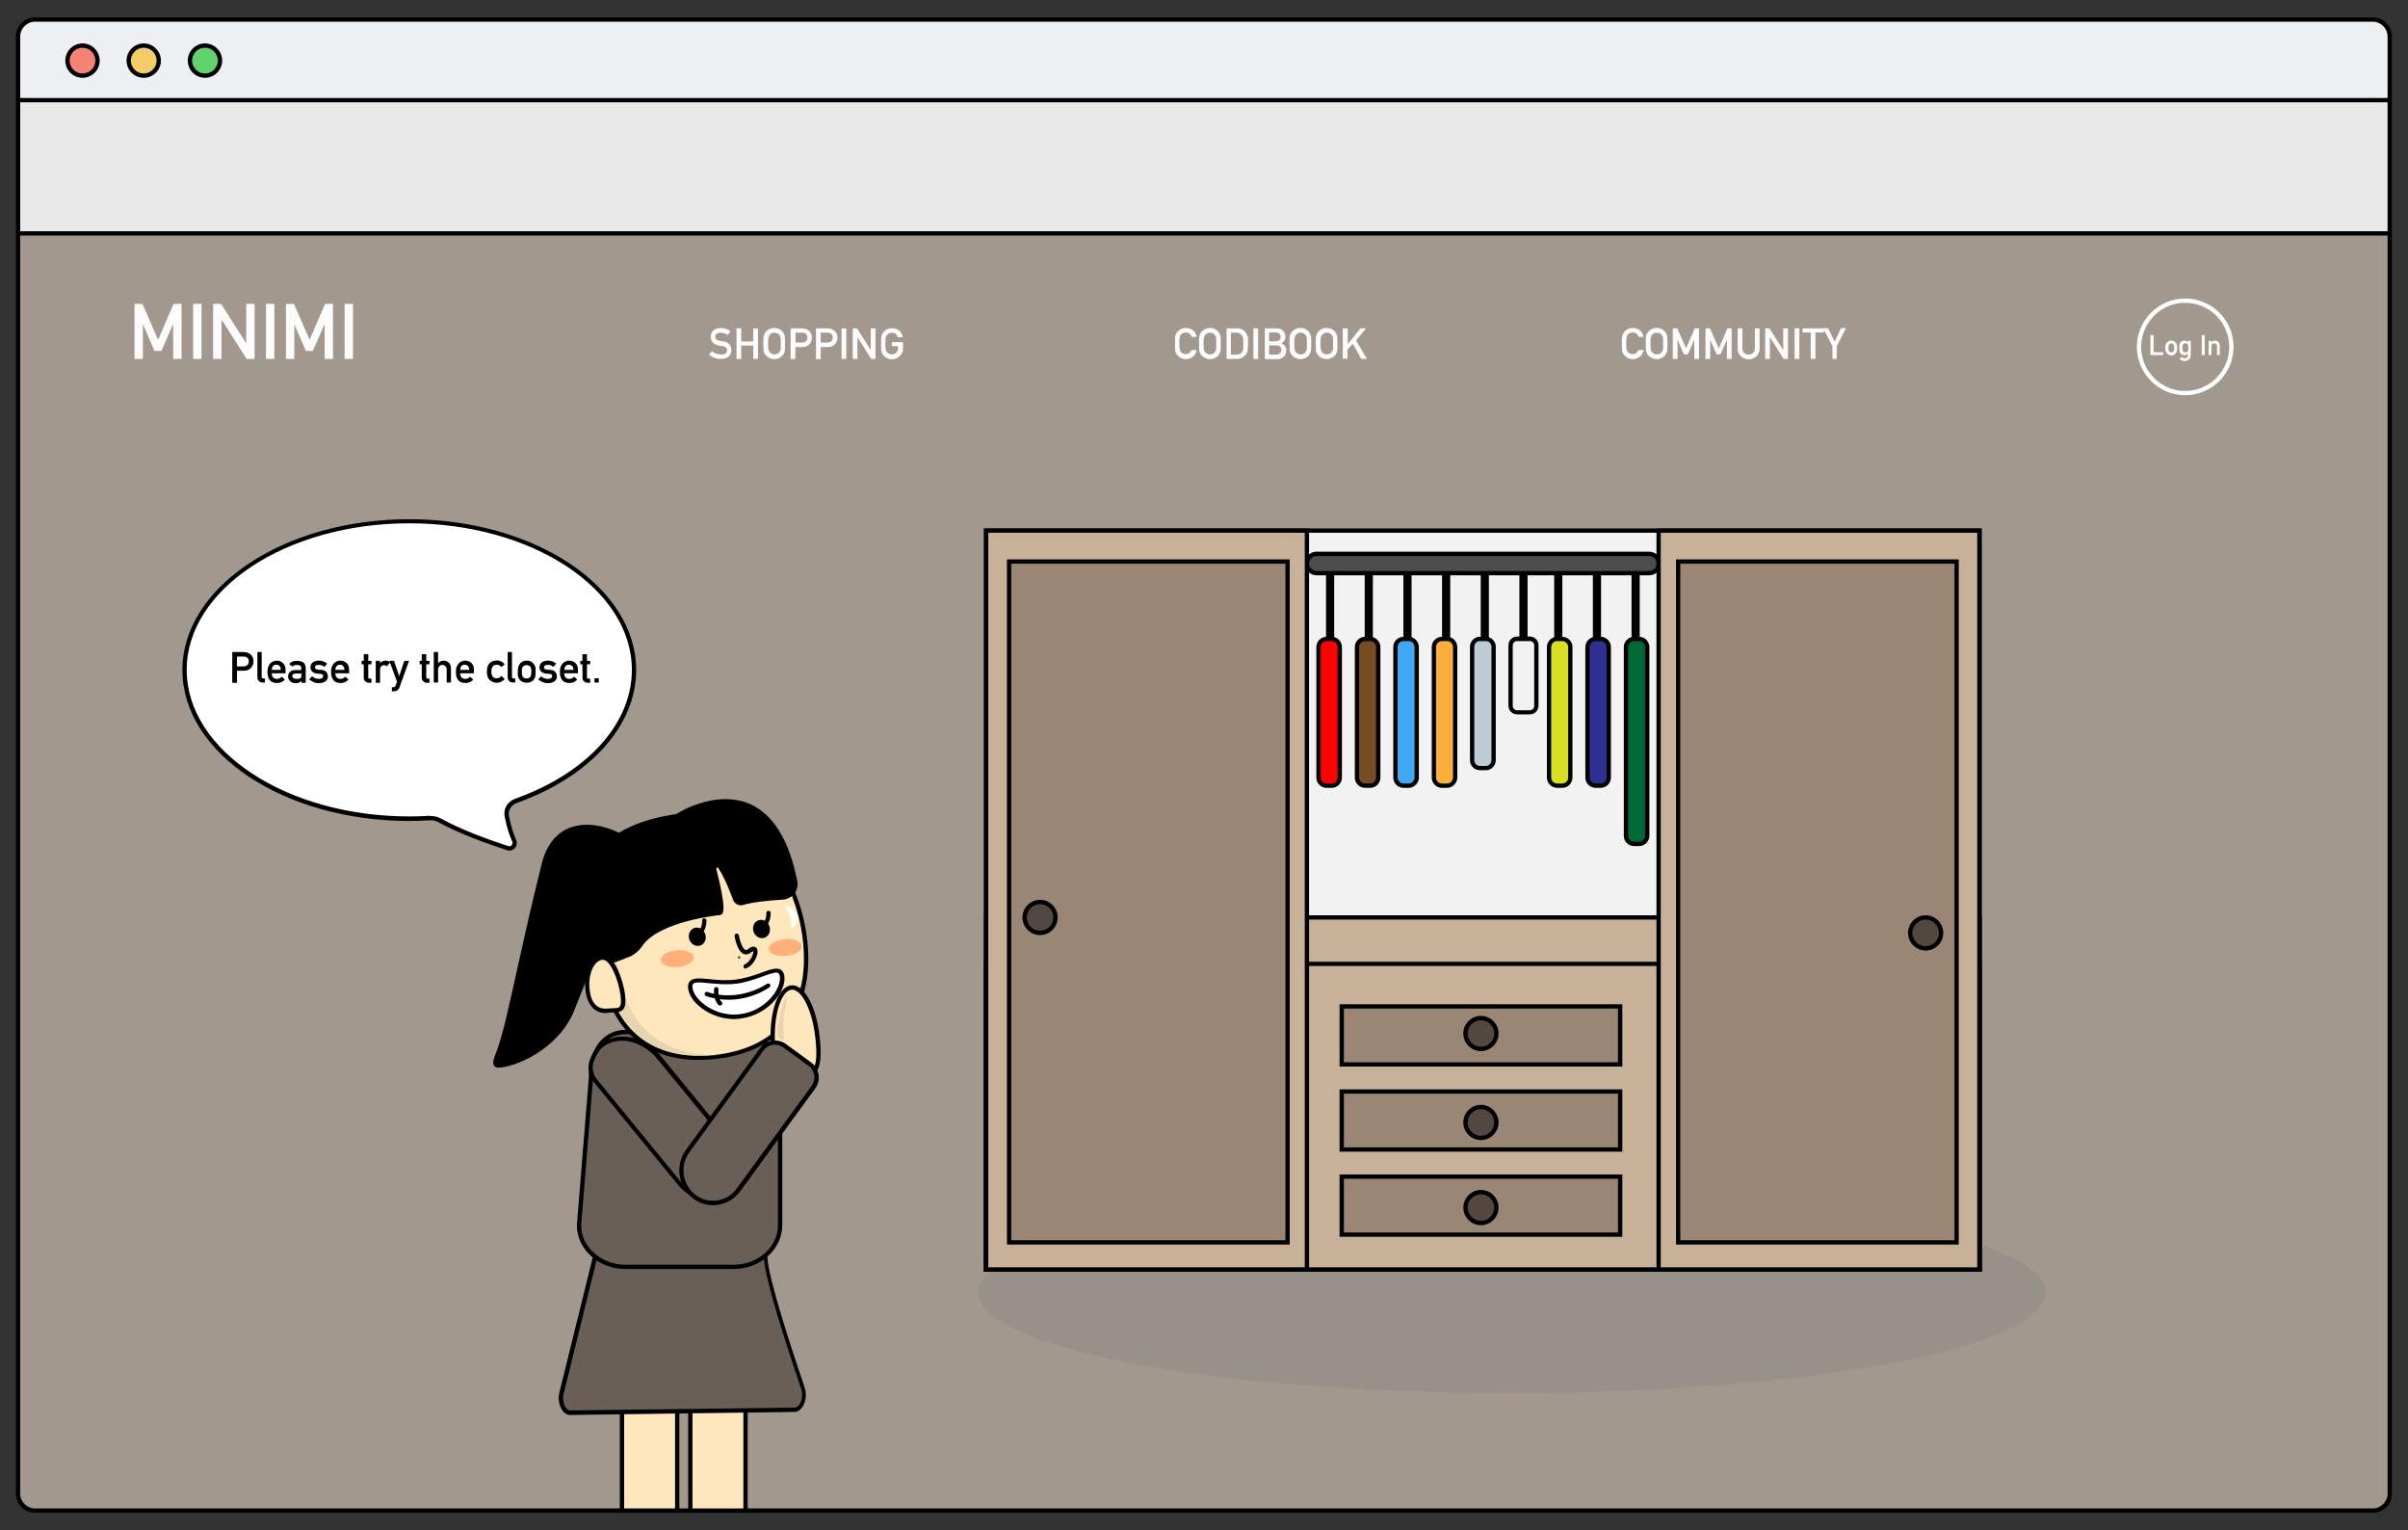 <?xml version="1.0" encoding="utf-8"?>
<!-- Generator: Adobe Illustrator 22.0.1, SVG Export Plug-In . SVG Version: 6.00 Build 0)  -->
<svg version="1.1" id="Layer_1" xmlns="http://www.w3.org/2000/svg" xmlns:xlink="http://www.w3.org/1999/xlink" x="0px" y="0px"
	 viewBox="0 0 1120.8 712" style="enable-background:new 0 0 1120.8 712;" xml:space="preserve">
<rect x="0" y="0" width="1120.8" height="712" fill="#333333" stroke="none"/>
<style type="text/css">
	.st0{fill:#FCFCFC;}
	.st1{fill:#FFFFFF;}
	.st2{opacity:0.3;}
	.st3{fill:#7B7064;}
	.st4{fill:#A3988E;}
	.st5{fill:#E9E9E9;}
	.st6{fill:#ECF0F3;}
	.st7{fill:#F38475;}
	.st8{fill:#F2CC67;}
	.st9{fill:#60D36D;}
	.st10{fill:#808080;}
	.st11{fill:#F2F2F2;}
	.st12{fill:#4D4D4D;}
	.st13{fill:#C7B299;}
	.st14{fill:#998675;}
	.st15{fill:#534741;}
	.st16{fill:#FF0000;}
	.st17{fill:#754C24;}
	.st18{fill:#3FA9F5;}
	.st19{fill:#FBB03B;}
	.st20{fill:#BDCCD4;}
	.st21{fill:#D9E021;}
	.st22{fill:#2E3192;}
	.st23{fill:#006837;}
	.st24{fill:#FFE7BD;}
	.st25{fill:#6A5F57;}
	.st26{opacity:0.4;}
	.st27{fill:#C4B7A1;}
	.st28{fill:#4F4F4F;}
	.st29{fill:#FFAF78;}
</style>
<g>
	<g>
		<path class="st0" d="M962.2,156.7h1.4v8h4.5v1.3h-6V156.7z"/>
	</g>
	<g>
		<path class="st0" d="M969.1,162.7c0-0.7,0.1-1.2,0.2-1.6c0.1-0.4,0.3-0.7,0.6-0.9c0.2-0.2,0.4-0.4,0.8-0.6
			c0.3-0.2,0.7-0.3,1.2-0.3c0.5,0,1,0.1,1.3,0.3c0.3,0.2,0.6,0.4,0.7,0.6c0.3,0.3,0.5,0.6,0.6,0.9c0.1,0.4,0.2,0.9,0.2,1.6
			c0,0.7-0.1,1.2-0.2,1.6c-0.1,0.4-0.3,0.7-0.6,1c-0.1,0.1-0.2,0.2-0.3,0.3c-0.1,0.1-0.3,0.2-0.4,0.3c-0.3,0.2-0.8,0.3-1.3,0.3
			c-0.5,0-0.9-0.1-1.2-0.3c-0.3-0.2-0.6-0.4-0.8-0.6c-0.2-0.3-0.4-0.6-0.6-1C969.1,164,969.1,163.4,969.1,162.7z M973.2,162.7
			c0-0.5,0-0.8-0.1-1c0-0.2-0.1-0.4-0.3-0.6c-0.1-0.1-0.2-0.3-0.4-0.4c-0.2-0.1-0.4-0.1-0.6-0.1c-0.2,0-0.4,0-0.6,0.1
			c-0.2,0.1-0.3,0.2-0.4,0.4c-0.1,0.2-0.2,0.3-0.2,0.6c-0.1,0.2-0.1,0.6-0.1,1c0,0.5,0,0.8,0.1,1c0.1,0.2,0.1,0.4,0.2,0.6
			c0.1,0.1,0.3,0.2,0.4,0.3c0.2,0.1,0.4,0.1,0.6,0.1c0.2,0,0.5,0,0.6-0.1c0.2-0.1,0.3-0.2,0.4-0.3c0.1-0.2,0.2-0.4,0.3-0.6
			C973.2,163.5,973.2,163.2,973.2,162.7z"/>
	</g>
	<g>
		<path class="st0" d="M979.7,165.4c-0.4,0.5-1,0.8-1.7,0.8c-0.4,0-0.8-0.1-1.1-0.3c-0.3-0.2-0.5-0.3-0.7-0.5
			c-0.2-0.2-0.3-0.5-0.4-0.8c-0.1-0.3-0.1-0.9-0.1-1.8c0-0.9,0-1.5,0.1-1.8c0.1-0.3,0.2-0.6,0.4-0.8c0.2-0.2,0.4-0.4,0.7-0.6
			c0.3-0.2,0.6-0.2,1.1-0.2c0.7,0,1.2,0.3,1.7,0.8v-0.7h1.3v6.5c0,1-0.3,1.7-0.9,2.2c-0.6,0.5-1.2,0.7-2,0.7c-0.9,0-1.7-0.4-2.3-1.1
			l1-0.8c0.2,0.2,0.4,0.3,0.6,0.4c0.2,0.1,0.5,0.2,0.7,0.2c0.5,0,0.8-0.1,1.1-0.4c0.3-0.3,0.4-0.6,0.4-1.1V165.4z M977,162.7
			c0,0.5,0,0.9,0.1,1.1c0,0.2,0.1,0.4,0.2,0.5c0.1,0.1,0.2,0.2,0.4,0.3c0.2,0.1,0.4,0.2,0.7,0.2c0.3,0,0.5-0.1,0.7-0.2
			c0.2-0.1,0.3-0.2,0.4-0.3c0.1-0.1,0.2-0.3,0.2-0.5c0-0.2,0-0.5,0-1.1c0-0.5,0-0.9,0-1.1c0-0.2-0.1-0.4-0.2-0.5
			c-0.1-0.1-0.2-0.2-0.4-0.4c-0.2-0.1-0.4-0.2-0.7-0.2c-0.3,0-0.5,0.1-0.7,0.2c-0.2,0.1-0.3,0.2-0.4,0.4c-0.1,0.1-0.2,0.3-0.2,0.5
			C977.1,161.9,977,162.2,977,162.7z"/>
	</g>
	<g>
		<path class="st0" d="M986,156.7h1.4v9.3H986V156.7z"/>
	</g>
	<g>
		<path class="st0" d="M989.3,159.4h1.3v0.7h0c0.4-0.5,1-0.8,1.7-0.8c0.6,0,1.1,0.2,1.5,0.6c0.5,0.4,0.7,1,0.7,1.7v4.4h-1.3v-4
			c0-0.5-0.1-0.8-0.4-1.1c-0.2-0.2-0.6-0.4-0.9-0.4c-0.4,0-0.7,0.1-0.9,0.4c-0.3,0.2-0.4,0.6-0.4,1.1v4h-1.3V159.4z"/>
	</g>
</g>
<g>
	<g>
		<path class="st1" d="M978.3,184.7c-12.4,0-22.5-10.1-22.5-22.5s10.1-22.5,22.5-22.5s22.5,10.1,22.5,22.5S990.7,184.7,978.3,184.7z
			 M978.3,141.7c-11.3,0-20.5,9.2-20.5,20.5s9.2,20.5,20.5,20.5s20.5-9.2,20.5-20.5S989.6,141.7,978.3,141.7z"/>
	</g>
</g>
<g>
	<g>
		<path d="M835,649.7H278.4c-13.1,0-23.8-10.7-23.8-23.8c0-13.1,10.7-23.8,23.8-23.8H835c13.1,0,23.8,10.7,23.8,23.8
			C858.7,639,848.1,649.7,835,649.7z M278.4,604.2c-12,0-21.8,9.8-21.8,21.8s9.8,21.8,21.8,21.8H835c12,0,21.8-9.8,21.8-21.8
			s-9.8-21.8-21.8-21.8H278.4z"/>
	</g>
</g>
<g>
	<g class="st2">
		<g>
			<path class="st1" d="M835,648.7H278.4c-12.6,0-22.8-10.2-22.8-22.8l0,0c0-12.6,10.2-22.8,22.8-22.8H835
				c12.6,0,22.8,10.2,22.8,22.8l0,0C857.7,638.5,847.5,648.7,835,648.7z"/>
		</g>
		<g>
			<path d="M835,649.7H278.4c-13.1,0-23.8-10.7-23.8-23.8c0-13.1,10.7-23.8,23.8-23.8H835c13.1,0,23.8,10.7,23.8,23.8
				C858.7,639,848.1,649.7,835,649.7z M278.4,604.2c-12,0-21.8,9.8-21.8,21.8s9.8,21.8,21.8,21.8H835c12,0,21.8-9.8,21.8-21.8
				s-9.8-21.8-21.8-21.8H278.4z"/>
		</g>
	</g>
	<g>
		<g>
			<g>
				<circle class="st3" cx="793.2" cy="625.9" r="15"/>
			</g>
		</g>
		<g>
			<g>
				<path class="st1" d="M793.2,615.2c-3.6,0-6.5,3.7-6.5,8.2s6.5,13.3,6.5,13.3s6.5-8.7,6.5-13.3S796.8,615.2,793.2,615.2z
					 M793.2,625c-1.7,0-3.2-1.4-3.2-3.2c0-1.7,1.4-3.2,3.2-3.2c1.7,0,3.2,1.4,3.2,3.2C796.4,623.6,794.9,625,793.2,625z"/>
			</g>
		</g>
	</g>
	<g>
		<g>
			<path class="st1" d="M390,634c2.4,0,3.6-0.9,3.7-2.6c0-1.4-0.8-2.2-2.4-2.5c-0.7-0.1-1.6-0.2-2.5-0.3c-1.6-0.3-2.8-0.9-3.6-1.8
				c-0.9-0.9-1.3-2.1-1.3-3.4c0-1.6,0.5-2.9,1.6-3.9c1-1,2.5-1.5,4.4-1.5c2.3,0.1,4.3,0.7,6,1.9l-1.6,2.3c-1.4-0.9-2.9-1.4-4.6-1.4
				c-0.9,0-1.6,0.2-2.2,0.6c-0.6,0.4-0.9,1.1-0.9,2c0,0.5,0.2,1,0.6,1.4c0.4,0.4,1.1,0.7,2,0.9c0.5,0.1,1.2,0.2,2.1,0.3
				c1.7,0.2,3,0.9,3.8,1.9c0.8,1,1.2,2.1,1.2,3.5c-0.1,3.5-2.3,5.3-6.5,5.4c-2.7,0-5.1-0.8-7.1-2.5l1.8-2.1
				C386.2,633.4,387.9,634,390,634z"/>
		</g>
		<g>
			<path class="st1" d="M399.4,618.2h11.8v2.7h-9v5.3h7.7v2.5h-7.7v5.4h9v2.7h-11.8V618.2z"/>
		</g>
		<g>
			<path class="st1" d="M423.3,632.5h-7l-1.4,4.1h-3l6.7-18.5h2.3l6.7,18.5h-3L423.3,632.5z M422.5,630.1l-2.7-8.1h-0.1l-2.7,8.1
				H422.5z"/>
		</g>
		<g>
			<path class="st1" d="M429.7,618.2h7.2c1.5,0,2.8,0.4,3.8,1.2c1.2,0.9,1.8,2.2,1.8,3.9c0,2.5-1.2,4.2-3.6,5.1l4.3,8.2h-3.3
				l-3.8-7.9h-3.6v7.9h-2.8V618.2z M432.5,626.3h4.2c1,0,1.8-0.3,2.4-0.9c0.5-0.6,0.8-1.2,0.8-2c0-1-0.3-1.7-0.9-2.1
				c-0.5-0.4-1.2-0.6-2.1-0.6h-4.4V626.3z"/>
		</g>
		<g>
			<path class="st1" d="M458.1,631.5c-0.4,1.7-1.2,3-2.3,4c-1.2,0.9-2.6,1.4-4.2,1.4c-1.5,0-2.7-0.4-3.6-1.1c-1-0.7-1.7-1.4-2.2-2.3
				c-0.1-0.3-0.3-0.5-0.4-0.8c-0.1-0.3-0.2-0.6-0.3-1c-0.1-0.7-0.2-2.2-0.2-4.3c0-2.2,0.1-3.6,0.2-4.3c0.1-0.7,0.3-1.3,0.6-1.8
				c0.4-0.9,1.2-1.6,2.2-2.3c1-0.7,2.2-1,3.6-1c1.8,0,3.2,0.5,4.4,1.6c1.1,1,1.8,2.3,2.1,3.9h-3c-0.2-0.7-0.6-1.4-1.2-1.9
				c-0.6-0.5-1.4-0.8-2.3-0.8c-0.7,0-1.2,0.1-1.7,0.4c-0.5,0.3-0.9,0.6-1.2,1c-0.4,0.4-0.6,0.9-0.7,1.5c-0.1,0.7-0.2,1.9-0.2,3.7
				c0,1.8,0.1,3.1,0.2,3.7c0.1,0.6,0.4,1.2,0.7,1.6c0.3,0.4,0.7,0.7,1.2,0.9c0.5,0.3,1,0.4,1.7,0.4c1.6,0,2.8-0.8,3.5-2.5H458.1z"/>
		</g>
		<g>
			<path class="st1" d="M470.2,628.6h-7.3v8.1H460v-18.5h2.8v7.9h7.3v-7.9h2.8v18.5h-2.8V628.6z"/>
		</g>
		<g>
			<path class="st1" d="M492.6,632.5h-7l-1.4,4.1h-3l6.7-18.5h2.3l6.7,18.5h-3L492.6,632.5z M491.8,630.1l-2.7-8.1h-0.1l-2.7,8.1
				H491.8z"/>
		</g>
		<g>
			<path class="st1" d="M499,618.2h7.2c1.8,0,3.2,0.5,4.1,1.4c0.9,0.9,1.4,2.1,1.4,3.6c0,0.8-0.2,1.5-0.5,2.2
				c-0.2,0.3-0.5,0.6-0.8,0.9c-0.4,0.3-0.8,0.6-1.3,0.9v0.1c1,0.3,1.8,0.8,2.3,1.6c0.5,0.8,0.7,1.7,0.7,2.7c0,1.6-0.5,2.9-1.5,3.8
				c-1,1-2.2,1.5-3.6,1.5H499V618.2z M501.8,620.7v5.3h4c1,0,1.8-0.3,2.3-0.8c0.5-0.5,0.7-1.1,0.7-1.9c0-0.7-0.2-1.4-0.7-1.9
				c-0.5-0.5-1.2-0.7-2.3-0.7H501.8z M501.8,628.5v5.6h4.3c1,0,1.8-0.3,2.3-0.9c0.5-0.5,0.7-1.2,0.7-1.9c0-0.8-0.2-1.4-0.7-2
				c-0.5-0.5-1.2-0.8-2.3-0.8H501.8z"/>
		</g>
		<g>
			<path class="st1" d="M514.2,627.4c0-2.2,0.1-3.6,0.2-4.3c0.1-0.7,0.3-1.3,0.6-1.8c0.4-0.9,1.2-1.6,2.2-2.3c1-0.7,2.2-1,3.6-1
				c1.5,0,2.7,0.4,3.7,1c1,0.7,1.7,1.4,2.1,2.3c0.3,0.4,0.5,1,0.6,1.8c0.1,0.7,0.2,2.2,0.2,4.3c0,2.1-0.1,3.5-0.2,4.3
				c-0.1,0.7-0.3,1.3-0.6,1.8c-0.4,0.9-1.1,1.6-2.1,2.3c-1,0.7-2.2,1-3.7,1.1c-1.5,0-2.7-0.4-3.6-1.1c-1-0.7-1.7-1.4-2.2-2.3
				c-0.1-0.3-0.3-0.5-0.4-0.8c-0.1-0.3-0.2-0.6-0.3-1C514.3,631,514.2,629.5,514.2,627.4z M517,627.4c0,1.8,0.1,3.1,0.2,3.7
				c0.1,0.6,0.4,1.2,0.7,1.6c0.3,0.4,0.7,0.7,1.2,0.9c0.5,0.3,1,0.4,1.7,0.4c0.7,0,1.2-0.1,1.7-0.4c0.5-0.2,0.8-0.5,1.1-0.9
				c0.4-0.4,0.6-0.9,0.7-1.6c0.1-0.6,0.2-1.9,0.2-3.7c0-1.8-0.1-3.1-0.2-3.7c-0.1-0.6-0.4-1.1-0.7-1.5c-0.3-0.4-0.7-0.7-1.1-1
				c-0.5-0.2-1.1-0.4-1.7-0.4c-0.7,0-1.2,0.1-1.7,0.4c-0.5,0.3-0.9,0.6-1.2,1c-0.4,0.4-0.6,0.9-0.7,1.5
				C517.1,624.4,517,625.6,517,627.4z"/>
		</g>
		<g>
			<path class="st1" d="M530.3,618.2h2.8v11.9c0,1.3,0.4,2.2,1.1,2.9c0.7,0.7,1.6,1,2.7,1s2-0.3,2.7-1c0.7-0.7,1-1.6,1.1-2.9v-11.9
				h2.8v12.2c0,1.9-0.7,3.5-1.9,4.6c-1.2,1.2-2.8,1.8-4.7,1.8c-1.9,0-3.4-0.6-4.6-1.8c-1.3-1.1-1.9-2.7-1.9-4.6V618.2z"/>
		</g>
		<g>
			<path class="st1" d="M550.2,620.7h-5.1v-2.5h12.9v2.5H553v16h-2.8V620.7z"/>
		</g>
		<g>
			<path class="st1" d="M566.3,618.2h11.8v2.7h-9v5.3h7.7v2.5h-7.7v5.4h9v2.7h-11.8V618.2z"/>
		</g>
		<g>
			<path class="st1" d="M578.8,618.2h3l4.2,14.1h0.1l4.2-14.1h3l-6.1,18.5h-2.2L578.8,618.2z"/>
		</g>
		<g>
			<path class="st1" d="M595.2,618.2H607v2.7h-9v5.3h7.7v2.5H598v5.4h9v2.7h-11.8V618.2z"/>
		</g>
		<g>
			<path class="st1" d="M609.7,618.2h7.2c1.5,0,2.8,0.4,3.8,1.2c1.2,0.9,1.8,2.2,1.8,3.9c0,2.5-1.2,4.2-3.6,5.1l4.3,8.2h-3.3
				l-3.8-7.9h-3.6v7.9h-2.8V618.2z M612.5,626.3h4.2c1,0,1.8-0.3,2.4-0.9c0.5-0.6,0.8-1.2,0.8-2c0-1-0.3-1.7-0.9-2.1
				c-0.5-0.4-1.2-0.6-2.1-0.6h-4.4V626.3z"/>
		</g>
		<g>
			<path class="st1" d="M628,629.1l-5.6-10.9h3l3.9,8.2l3.9-8.2h3l-5.6,10.9v7.6H628V629.1z"/>
		</g>
		<g>
			<path class="st1" d="M640.9,620.7h-5.1v-2.5h12.9v2.5h-5.1v16h-2.8V620.7z"/>
		</g>
		<g>
			<path class="st1" d="M660.9,628.6h-7.3v8.1h-2.8v-18.5h2.8v7.9h7.3v-7.9h2.8v18.5h-2.8V628.6z"/>
		</g>
		<g>
			<path class="st1" d="M667.6,618.2h2.8v18.5h-2.8V618.2z"/>
		</g>
		<g>
			<path class="st1" d="M674.3,618.2h2.6l8.4,13.2h0.1v-13.2h2.8v18.5h-2.7l-8.4-13.2h-0.1v13.2h-2.8V618.2z"/>
		</g>
		<g>
			<path class="st1" d="M698.1,626.5h6.6v3.8c0,1.9-0.7,3.4-1.9,4.7c-1.2,1.2-2.8,1.9-4.7,1.9c-1.5,0-2.7-0.4-3.6-1.1
				c-1-0.7-1.7-1.4-2.2-2.3c-0.1-0.3-0.3-0.5-0.4-0.8c-0.1-0.3-0.2-0.6-0.3-1c-0.1-0.7-0.2-2.2-0.2-4.3c0-2.2,0.1-3.6,0.2-4.3
				c0.1-0.7,0.3-1.3,0.6-1.8c0.4-0.9,1.2-1.6,2.2-2.3c1-0.7,2.2-1,3.6-1c1.8,0,3.2,0.5,4.4,1.6c1.1,1,1.8,2.3,2.1,3.9h-3
				c-0.2-0.7-0.6-1.4-1.2-1.9c-0.6-0.5-1.4-0.8-2.3-0.8c-0.7,0-1.2,0.1-1.7,0.4c-0.5,0.3-0.9,0.6-1.2,1c-0.4,0.4-0.6,0.9-0.7,1.5
				c-0.1,0.7-0.2,1.9-0.2,3.7c0,1.8,0.1,3.1,0.2,3.7c0.1,0.6,0.4,1.2,0.7,1.6c0.3,0.4,0.7,0.7,1.2,0.9c0.5,0.3,1,0.4,1.7,0.4
				c1.1,0,2-0.4,2.7-1.1c0.7-0.7,1.1-1.6,1.1-2.8v-1h-3.8V626.5z"/>
		</g>
	</g>
</g>
<g>
	<g>
		<g id="XMLID_14_">
			<g>
				<g>
					<path class="st4" d="M1112.4,108.6V695c0,4.4-3.6,7.9-7.9,7.9H16.3c-4.4,0-7.9-3.6-7.9-7.9V108.6h0.5H1112.4z"/>
				</g>
				<g>
					<polygon class="st5" points="1112.4,46.6 1112.4,108.6 8.9,108.6 8.4,108.6 8.4,46.6 8.9,46.6 					"/>
				</g>
				<g>
					<path class="st6" d="M1112.4,17v29.6H8.9H8.4V17c0-4.4,3.6-7.9,7.9-7.9h1088.1C1108.8,9.1,1112.4,12.7,1112.4,17z"/>
				</g>
			</g>
			<g>
				<g>
					<path d="M1104.5,703.9H16.3c-4.9,0-8.9-4-8.9-8.9V17c0-4.9,4-8.9,8.9-8.9h1088.1c4.9,0,8.9,4,8.9,8.9V695
						C1113.4,699.9,1109.4,703.9,1104.5,703.9z M16.3,10.1c-3.8,0-6.9,3.1-6.9,6.9V695c0,3.8,3.1,6.9,6.9,6.9h1088.1
						c3.8,0,6.9-3.1,6.9-6.9V17c0-3.8-3.1-6.9-6.9-6.9H16.3z"/>
				</g>
				<g>
					<rect x="8.9" y="45.6" width="1104" height="2"/>
				</g>
				<g>
					<rect x="8.9" y="107.6" width="1104" height="2"/>
				</g>
			</g>
		</g>
		<g>
			<g>
				<circle class="st7" cx="38.4" cy="28.2" r="7"/>
			</g>
			<g>
				<path d="M38.4,36.2c-4.4,0-8-3.6-8-8s3.6-8,8-8s8,3.6,8,8S42.8,36.2,38.4,36.2z M38.4,22.2c-3.3,0-6,2.7-6,6s2.7,6,6,6
					s6-2.7,6-6S41.7,22.2,38.4,22.2z"/>
			</g>
		</g>
		<g>
			<g>
				<circle class="st8" cx="66.9" cy="28.2" r="7"/>
			</g>
			<g>
				<path d="M66.9,36.2c-4.4,0-8-3.6-8-8s3.6-8,8-8s8,3.6,8,8S71.3,36.2,66.9,36.2z M66.9,22.2c-3.3,0-6,2.7-6,6s2.7,6,6,6
					s6-2.7,6-6S70.2,22.2,66.9,22.2z"/>
			</g>
		</g>
		<g>
			<g>
				<circle class="st9" cx="95.4" cy="28.2" r="7"/>
			</g>
			<g>
				<path d="M95.4,36.2c-4.4,0-8-3.6-8-8s3.6-8,8-8s8,3.6,8,8S99.8,36.2,95.4,36.2z M95.4,22.2c-3.3,0-6,2.7-6,6s2.7,6,6,6
					s6-2.7,6-6S98.7,22.2,95.4,22.2z"/>
			</g>
		</g>
	</g>
	<g>
		<g>
			<path class="st0" d="M62.6,141.4h3.7l7.3,16.7l7.2-16.7h3.7V167h-3.9v-16h-0.1l-5.4,12.3h-3.2L66.6,151h-0.1v16h-3.9V141.4z"/>
		</g>
		<g>
			<path class="st0" d="M89.9,141.4h3.9V167h-3.9V141.4z"/>
		</g>
		<g>
			<path class="st0" d="M99.2,141.4h3.7l11.6,18.2h0.1v-18.2h3.9V167h-3.7l-11.6-18.2h-0.1V167h-3.9V141.4z"/>
		</g>
		<g>
			<path class="st0" d="M123.8,141.4h3.9V167h-3.9V141.4z"/>
		</g>
		<g>
			<path class="st0" d="M133.1,141.4h3.7l7.3,16.7l7.2-16.7h3.7V167h-3.9v-16H151l-5.4,12.3h-3.2L137,151H137v16h-3.9V141.4z"/>
		</g>
		<g>
			<path class="st0" d="M160.4,141.4h3.9V167h-3.9V141.4z"/>
		</g>
	</g>
	<g>
		<g>
			<path class="st0" d="M335.6,165c1.8,0,2.8-0.7,2.8-2c0-1.1-0.6-1.7-1.9-1.9c-0.6-0.1-1.2-0.2-1.9-0.3c-1.2-0.2-2.2-0.7-2.8-1.4
				c-0.7-0.7-1-1.6-1-2.6c0-1.2,0.4-2.2,1.2-3c0.8-0.8,1.9-1.1,3.4-1.2c1.8,0,3.3,0.5,4.6,1.5l-1.2,1.8c-1.1-0.7-2.2-1.1-3.5-1.1
				c-0.7,0-1.2,0.2-1.7,0.5c-0.5,0.3-0.7,0.9-0.7,1.5c0,0.4,0.2,0.8,0.5,1.1c0.3,0.3,0.8,0.6,1.5,0.7c0.4,0.1,0.9,0.1,1.6,0.2
				c1.3,0.2,2.3,0.7,3,1.4c0.6,0.8,0.9,1.6,0.9,2.7c-0.1,2.7-1.7,4.1-5,4.1c-2.1,0-3.9-0.7-5.4-2l1.4-1.6
				C332.7,164.5,334,164.9,335.6,165z"/>
		</g>
		<g>
			<path class="st0" d="M350.7,160.8H345v6.2h-2.2v-14.2h2.2v6.1h5.6v-6.1h2.2V167h-2.2V160.8z"/>
		</g>
		<g>
			<path class="st0" d="M355.3,159.9c0-1.7,0-2.8,0.1-3.3c0.1-0.6,0.3-1,0.5-1.4c0.3-0.7,0.9-1.2,1.7-1.8c0.7-0.5,1.7-0.8,2.8-0.8
				c1.1,0,2.1,0.3,2.8,0.8c0.7,0.5,1.3,1.1,1.6,1.8c0.2,0.3,0.4,0.8,0.5,1.4c0.1,0.6,0.1,1.7,0.1,3.3c0,1.6,0,2.7-0.1,3.3
				c-0.1,0.6-0.3,1-0.5,1.4c-0.3,0.7-0.9,1.2-1.6,1.7c-0.8,0.5-1.7,0.8-2.8,0.8c-1.1,0-2.1-0.3-2.8-0.8c-0.8-0.5-1.3-1.1-1.7-1.7
				c-0.1-0.2-0.2-0.4-0.3-0.6c-0.1-0.2-0.1-0.5-0.2-0.8C355.4,162.6,355.3,161.5,355.3,159.9z M357.5,159.9c0,1.4,0.1,2.3,0.2,2.8
				c0.1,0.5,0.3,0.9,0.6,1.2c0.2,0.3,0.5,0.5,0.9,0.7c0.4,0.2,0.8,0.3,1.3,0.3c0.5,0,1-0.1,1.3-0.3c0.4-0.2,0.6-0.4,0.9-0.7
				c0.3-0.3,0.5-0.7,0.6-1.2c0.1-0.5,0.1-1.4,0.1-2.8s0-2.4-0.1-2.9c-0.1-0.5-0.3-0.9-0.6-1.2c-0.2-0.3-0.5-0.5-0.9-0.7
				c-0.4-0.2-0.8-0.3-1.3-0.3c-0.5,0-0.9,0.1-1.3,0.3c-0.4,0.2-0.7,0.4-0.9,0.7c-0.3,0.3-0.5,0.7-0.6,1.2
				C357.6,157.5,357.5,158.5,357.5,159.9z"/>
		</g>
		<g>
			<path class="st0" d="M368,152.8h5.2c0.6,0,1.1,0.1,1.6,0.2c0.5,0.1,1,0.4,1.6,0.8c0.4,0.3,0.8,0.8,1.1,1.4c0.3,0.6,0.4,1.2,0.4,2
				c0,1.1-0.4,2-1.1,2.9c-0.8,0.9-1.9,1.4-3.3,1.4h-3.3v5.6H368V152.8z M370.2,159.4h3.2c0.8,0,1.4-0.3,1.8-0.7
				c0.4-0.5,0.6-1,0.6-1.6c0-0.5-0.1-0.9-0.2-1.2c-0.2-0.3-0.4-0.5-0.7-0.7c-0.4-0.3-1-0.4-1.5-0.4h-3.1V159.4z"/>
		</g>
		<g>
			<path class="st0" d="M379.9,152.8h5.2c0.6,0,1.1,0.1,1.6,0.2c0.5,0.1,1,0.4,1.6,0.8c0.4,0.3,0.8,0.8,1.1,1.4
				c0.3,0.6,0.4,1.2,0.4,2c0,1.1-0.4,2-1.1,2.9c-0.8,0.9-1.9,1.4-3.3,1.4H382v5.6h-2.2V152.8z M382,159.4h3.2c0.8,0,1.4-0.3,1.8-0.7
				c0.4-0.5,0.6-1,0.6-1.6c0-0.5-0.1-0.9-0.2-1.2c-0.2-0.3-0.4-0.5-0.7-0.7c-0.4-0.3-1-0.4-1.5-0.4H382V159.4z"/>
		</g>
		<g>
			<path class="st0" d="M391.7,152.8h2.2V167h-2.2V152.8z"/>
		</g>
		<g>
			<path class="st0" d="M396.9,152.8h2l6.4,10.1h0v-10.1h2.2V167h-2l-6.4-10.1h0V167h-2.2V152.8z"/>
		</g>
		<g>
			<path class="st0" d="M415.2,159.2h5.1v2.9c0,1.4-0.5,2.6-1.5,3.6c-1,1-2.2,1.4-3.6,1.5c-1.1,0-2.1-0.3-2.8-0.8
				c-0.8-0.5-1.3-1.1-1.7-1.7c-0.1-0.2-0.2-0.4-0.3-0.6c-0.1-0.2-0.1-0.5-0.2-0.8c-0.1-0.6-0.1-1.7-0.1-3.3c0-1.7,0-2.8,0.1-3.3
				c0.1-0.6,0.3-1,0.5-1.4c0.3-0.7,0.9-1.2,1.7-1.8c0.7-0.5,1.7-0.8,2.8-0.8c1.4,0,2.5,0.4,3.4,1.2c0.9,0.8,1.4,1.8,1.6,3h-2.3
				c-0.2-0.6-0.5-1.1-1-1.5c-0.5-0.4-1.1-0.6-1.8-0.6c-0.5,0-0.9,0.1-1.3,0.3c-0.4,0.2-0.7,0.4-0.9,0.7c-0.3,0.3-0.5,0.7-0.6,1.2
				c-0.1,0.5-0.2,1.5-0.2,2.9s0.1,2.3,0.2,2.8c0.1,0.5,0.3,0.9,0.6,1.2c0.2,0.3,0.5,0.5,0.9,0.7c0.4,0.2,0.8,0.3,1.3,0.3
				c0.8,0,1.5-0.3,2.1-0.9c0.5-0.5,0.8-1.3,0.8-2.2v-0.7h-2.9V159.2z"/>
		</g>
	</g>
	<g>
		<g>
			<path class="st0" d="M557,163c-0.3,1.3-0.9,2.3-1.8,3c-0.9,0.7-2,1.1-3.2,1.1c-1.1,0-2.1-0.3-2.8-0.8c-0.8-0.5-1.3-1.1-1.7-1.7
				c-0.1-0.2-0.2-0.4-0.3-0.6c-0.1-0.2-0.1-0.5-0.2-0.8c-0.1-0.6-0.1-1.7-0.1-3.3c0-1.7,0-2.8,0.1-3.3c0.1-0.6,0.3-1,0.5-1.4
				c0.3-0.7,0.9-1.2,1.7-1.8c0.7-0.5,1.7-0.8,2.8-0.8c1.4,0,2.5,0.4,3.4,1.2c0.9,0.8,1.4,1.8,1.6,3h-2.3c-0.2-0.6-0.5-1.1-1-1.5
				c-0.5-0.4-1.1-0.6-1.8-0.6c-0.5,0-0.9,0.1-1.3,0.3c-0.4,0.2-0.7,0.4-0.9,0.7c-0.3,0.3-0.5,0.7-0.6,1.2c-0.1,0.5-0.2,1.5-0.2,2.9
				s0.1,2.3,0.2,2.8c0.1,0.5,0.3,0.9,0.6,1.2c0.2,0.3,0.5,0.5,0.9,0.7c0.4,0.2,0.8,0.3,1.3,0.3c1.2,0,2.1-0.6,2.7-1.9H557z"/>
		</g>
		<g>
			<path class="st0" d="M558.1,159.9c0-1.7,0-2.8,0.1-3.3c0.1-0.6,0.3-1,0.5-1.4c0.3-0.7,0.9-1.2,1.7-1.8c0.7-0.5,1.7-0.8,2.8-0.8
				c1.1,0,2.1,0.3,2.8,0.8c0.7,0.5,1.3,1.1,1.6,1.8c0.2,0.3,0.4,0.8,0.5,1.4c0.1,0.6,0.1,1.7,0.1,3.3c0,1.6,0,2.7-0.1,3.3
				c-0.1,0.6-0.3,1-0.5,1.4c-0.3,0.7-0.9,1.2-1.6,1.7c-0.8,0.5-1.7,0.8-2.8,0.8c-1.1,0-2.1-0.3-2.8-0.8c-0.8-0.5-1.3-1.1-1.7-1.7
				c-0.1-0.2-0.2-0.4-0.3-0.6c-0.1-0.2-0.1-0.5-0.2-0.8C558.1,162.6,558.1,161.5,558.1,159.9z M560.2,159.9c0,1.4,0.1,2.3,0.2,2.8
				c0.1,0.5,0.3,0.9,0.6,1.2c0.2,0.3,0.5,0.5,0.9,0.7c0.4,0.2,0.8,0.3,1.3,0.3c0.5,0,1-0.1,1.3-0.3c0.4-0.2,0.6-0.4,0.9-0.7
				c0.3-0.3,0.5-0.7,0.6-1.2c0.1-0.5,0.1-1.4,0.1-2.8s0-2.4-0.1-2.9c-0.1-0.5-0.3-0.9-0.6-1.2c-0.2-0.3-0.5-0.5-0.9-0.7
				c-0.4-0.2-0.8-0.3-1.3-0.3c-0.5,0-0.9,0.1-1.3,0.3c-0.4,0.2-0.7,0.4-0.9,0.7c-0.3,0.3-0.5,0.7-0.6,1.2
				C560.3,157.5,560.2,158.5,560.2,159.9z"/>
		</g>
		<g>
			<path class="st0" d="M570.8,152.8h5c1.9,0,3.4,0.8,4.3,2.4c0.3,0.5,0.6,1.1,0.7,1.7c0.1,0.6,0.1,1.6,0.1,3c0,1.5-0.1,2.6-0.2,3.2
				c-0.1,0.3-0.1,0.6-0.2,0.8c-0.1,0.2-0.2,0.5-0.4,0.7c-0.4,0.7-1,1.2-1.7,1.7c-0.7,0.5-1.6,0.7-2.7,0.7h-4.8V152.8z M572.9,165
				h2.6c1.2,0,2.1-0.4,2.6-1.2c0.2-0.3,0.4-0.7,0.5-1.2c0.1-0.5,0.1-1.3,0.1-2.6c0-1.2,0-2.1-0.1-2.7c-0.1-0.5-0.3-1-0.6-1.3
				c-0.6-0.8-1.4-1.2-2.5-1.2h-2.6V165z"/>
		</g>
		<g>
			<path class="st0" d="M583.4,152.8h2.2V167h-2.2V152.8z"/>
		</g>
		<g>
			<path class="st0" d="M588.5,152.8h5.5c1.4,0,2.5,0.4,3.2,1.1c0.7,0.7,1.1,1.6,1.1,2.8c0,0.6-0.1,1.1-0.4,1.7
				c-0.2,0.3-0.4,0.5-0.6,0.7c-0.3,0.2-0.6,0.5-1,0.7v0c0.8,0.2,1.4,0.6,1.8,1.2c0.4,0.6,0.6,1.3,0.6,2.1c0,1.2-0.4,2.2-1.2,2.9
				c-0.7,0.7-1.7,1.1-2.8,1.1h-6V152.8z M590.7,154.7v4.1h3.1c0.8,0,1.4-0.2,1.7-0.6c0.4-0.4,0.6-0.9,0.6-1.4s-0.2-1.1-0.6-1.5
				c-0.4-0.4-1-0.6-1.7-0.6H590.7z M590.7,160.7v4.3h3.3c0.8,0,1.4-0.2,1.8-0.7c0.4-0.4,0.6-0.9,0.6-1.5c0-0.6-0.2-1.1-0.6-1.5
				c-0.4-0.4-1-0.6-1.8-0.6H590.7z"/>
		</g>
		<g>
			<path class="st0" d="M600.2,159.9c0-1.7,0-2.8,0.1-3.3c0.1-0.6,0.3-1,0.5-1.4c0.3-0.7,0.9-1.2,1.7-1.8c0.7-0.5,1.7-0.8,2.8-0.8
				c1.1,0,2.1,0.3,2.8,0.8c0.7,0.5,1.3,1.1,1.6,1.8c0.2,0.3,0.4,0.8,0.5,1.4c0.1,0.6,0.1,1.7,0.1,3.3c0,1.6,0,2.7-0.1,3.3
				c-0.1,0.6-0.3,1-0.5,1.4c-0.3,0.7-0.9,1.2-1.6,1.7c-0.8,0.5-1.7,0.8-2.8,0.8c-1.1,0-2.1-0.3-2.8-0.8c-0.8-0.5-1.3-1.1-1.7-1.7
				c-0.1-0.2-0.2-0.4-0.3-0.6c-0.1-0.2-0.1-0.5-0.2-0.8C600.3,162.6,600.2,161.5,600.2,159.9z M602.4,159.9c0,1.4,0.1,2.3,0.2,2.8
				c0.1,0.5,0.3,0.9,0.6,1.2c0.2,0.3,0.5,0.5,0.9,0.7c0.4,0.2,0.8,0.3,1.3,0.3c0.5,0,1-0.1,1.3-0.3c0.4-0.2,0.6-0.4,0.9-0.7
				c0.3-0.3,0.5-0.7,0.6-1.2c0.1-0.5,0.1-1.4,0.1-2.8s0-2.4-0.1-2.9c-0.1-0.5-0.3-0.9-0.6-1.2c-0.2-0.3-0.5-0.5-0.9-0.7
				c-0.4-0.2-0.8-0.3-1.3-0.3c-0.5,0-0.9,0.1-1.3,0.3c-0.4,0.2-0.7,0.4-0.9,0.7c-0.3,0.3-0.5,0.7-0.6,1.2
				C602.5,157.5,602.4,158.5,602.4,159.9z"/>
		</g>
		<g>
			<path class="st0" d="M612.4,159.9c0-1.7,0-2.8,0.1-3.3c0.1-0.6,0.3-1,0.5-1.4c0.3-0.7,0.9-1.2,1.7-1.8c0.7-0.5,1.7-0.8,2.8-0.8
				c1.1,0,2.1,0.3,2.8,0.8c0.7,0.5,1.3,1.1,1.6,1.8c0.2,0.3,0.4,0.8,0.5,1.4c0.1,0.6,0.1,1.7,0.1,3.3c0,1.6,0,2.7-0.1,3.3
				c-0.1,0.6-0.3,1-0.5,1.4c-0.3,0.7-0.9,1.2-1.6,1.7c-0.8,0.5-1.7,0.8-2.8,0.8c-1.1,0-2.1-0.3-2.8-0.8c-0.8-0.5-1.3-1.1-1.7-1.7
				c-0.1-0.2-0.2-0.4-0.3-0.6c-0.1-0.2-0.1-0.5-0.2-0.8C612.5,162.6,612.4,161.5,612.4,159.9z M614.6,159.9c0,1.4,0.1,2.3,0.2,2.8
				c0.1,0.5,0.3,0.9,0.6,1.2c0.2,0.3,0.5,0.5,0.9,0.7c0.4,0.2,0.8,0.3,1.3,0.3c0.5,0,1-0.1,1.3-0.3c0.4-0.2,0.6-0.4,0.9-0.7
				c0.3-0.3,0.5-0.7,0.6-1.2c0.1-0.5,0.1-1.4,0.1-2.8s0-2.4-0.1-2.9c-0.1-0.5-0.3-0.9-0.6-1.2c-0.2-0.3-0.5-0.5-0.9-0.7
				c-0.4-0.2-0.8-0.3-1.3-0.3c-0.5,0-0.9,0.1-1.3,0.3c-0.4,0.2-0.7,0.4-0.9,0.7c-0.3,0.3-0.5,0.7-0.6,1.2
				C614.6,157.5,614.6,158.5,614.6,159.9z"/>
		</g>
		<g>
			<path class="st0" d="M625.1,152.8h2.2v7.3h0l5.9-7.3h2.6l-4.6,5.6l5,8.6h-2.6l-3.9-7l-2.5,2.6v4.3h-2.2V152.8z"/>
		</g>
	</g>
	<g>
		<g>
			<path class="st0" d="M765,163c-0.3,1.3-0.9,2.3-1.8,3c-0.9,0.7-2,1.1-3.2,1.1c-1.1,0-2.1-0.3-2.8-0.8c-0.8-0.5-1.3-1.1-1.7-1.7
				c-0.1-0.2-0.2-0.4-0.3-0.6c-0.1-0.2-0.1-0.5-0.2-0.8c-0.1-0.6-0.1-1.7-0.1-3.3c0-1.7,0-2.8,0.1-3.3c0.1-0.6,0.3-1,0.5-1.4
				c0.3-0.7,0.9-1.2,1.7-1.8c0.7-0.5,1.7-0.8,2.8-0.8c1.4,0,2.5,0.4,3.4,1.2c0.9,0.8,1.4,1.8,1.6,3h-2.3c-0.2-0.6-0.5-1.1-1-1.5
				c-0.5-0.4-1.1-0.6-1.8-0.6c-0.5,0-0.9,0.1-1.3,0.3c-0.4,0.2-0.7,0.4-0.9,0.7c-0.3,0.3-0.5,0.7-0.6,1.2c-0.1,0.5-0.2,1.5-0.2,2.9
				s0.1,2.3,0.2,2.8c0.1,0.5,0.3,0.9,0.6,1.2c0.2,0.3,0.5,0.5,0.9,0.7c0.4,0.2,0.8,0.3,1.3,0.3c1.2,0,2.1-0.6,2.7-1.9H765z"/>
		</g>
		<g>
			<path class="st0" d="M766,159.9c0-1.7,0-2.8,0.1-3.3c0.1-0.6,0.3-1,0.5-1.4c0.3-0.7,0.9-1.2,1.7-1.8c0.7-0.5,1.7-0.8,2.8-0.8
				c1.1,0,2.1,0.3,2.8,0.8c0.7,0.5,1.3,1.1,1.6,1.8c0.2,0.3,0.4,0.8,0.5,1.4c0.1,0.6,0.1,1.7,0.1,3.3c0,1.6,0,2.7-0.1,3.3
				c-0.1,0.6-0.3,1-0.5,1.4c-0.3,0.7-0.9,1.2-1.6,1.7c-0.8,0.5-1.7,0.8-2.8,0.8c-1.1,0-2.1-0.3-2.8-0.8c-0.8-0.5-1.3-1.1-1.7-1.7
				c-0.1-0.2-0.2-0.4-0.3-0.6c-0.1-0.2-0.1-0.5-0.2-0.8C766.1,162.6,766,161.5,766,159.9z M768.2,159.9c0,1.4,0.1,2.3,0.2,2.8
				c0.1,0.5,0.3,0.9,0.6,1.2c0.2,0.3,0.5,0.5,0.9,0.7c0.4,0.2,0.8,0.3,1.3,0.3c0.5,0,1-0.1,1.3-0.3c0.4-0.2,0.6-0.4,0.9-0.7
				c0.3-0.3,0.5-0.7,0.6-1.2c0.1-0.5,0.1-1.4,0.1-2.8s0-2.4-0.1-2.9c-0.1-0.5-0.3-0.9-0.6-1.2c-0.2-0.3-0.5-0.5-0.9-0.7
				c-0.4-0.2-0.8-0.3-1.3-0.3c-0.5,0-0.9,0.1-1.3,0.3c-0.4,0.2-0.7,0.4-0.9,0.7c-0.3,0.3-0.5,0.7-0.6,1.2
				C768.2,157.5,768.2,158.5,768.2,159.9z"/>
		</g>
		<g>
			<path class="st0" d="M778.7,152.8h2l4.1,9.3l4-9.3h2V167h-2.2v-8.9h0l-3,6.8h-1.8l-3-6.8h0v8.9h-2.2V152.8z"/>
		</g>
		<g>
			<path class="st0" d="M793.9,152.8h2l4.1,9.3l4-9.3h2V167h-2.2v-8.9h0l-3,6.8H799l-3-6.8h0v8.9h-2.2V152.8z"/>
		</g>
		<g>
			<path class="st0" d="M808.8,152.8h2.2v9.2c0,1,0.3,1.7,0.8,2.2c0.5,0.5,1.2,0.8,2.1,0.8s1.5-0.3,2.1-0.8c0.5-0.5,0.8-1.2,0.8-2.2
				v-9.2h2.2v9.4c0,1.5-0.5,2.7-1.5,3.6c-1,0.9-2.2,1.4-3.6,1.4c-1.4,0-2.6-0.5-3.6-1.4c-1-0.9-1.5-2.1-1.5-3.6V152.8z"/>
		</g>
		<g>
			<path class="st0" d="M821.6,152.8h2l6.4,10.1h0v-10.1h2.2V167h-2l-6.4-10.1h0V167h-2.2V152.8z"/>
		</g>
		<g>
			<path class="st0" d="M835.3,152.8h2.2V167h-2.2V152.8z"/>
		</g>
		<g>
			<path class="st0" d="M842.9,154.7H839v-1.9h10v1.9H845V167h-2.2V154.7z"/>
		</g>
		<g>
			<path class="st0" d="M852.9,161.1l-4.3-8.4h2.3l3,6.3l3-6.3h2.3l-4.3,8.4v5.9h-2V161.1z"/>
		</g>
	</g>
	<g>
		<g class="st2">
			<g>
				<ellipse class="st10" cx="703.7" cy="601.5" rx="248.4" ry="46.8"/>
			</g>
		</g>
		<g>
			<g>
				<g>
					<rect x="459" y="246.9" class="st11" width="462.4" height="343.8"/>
				</g>
				<g>
					<path d="M922.4,591.7H458V245.9h464.4V591.7z M460,589.7h460.4V247.9H460V589.7z"/>
				</g>
			</g>
			<g>
				<g>
					<path class="st12" d="M767.6,266.7H612.8c-2.5,0-4.5-2-4.5-4.5v0c0-2.5,2-4.5,4.5-4.5h154.8c2.5,0,4.5,2,4.5,4.5v0
						C772.1,264.7,770.1,266.7,767.6,266.7z"/>
				</g>
				<g>
					<path d="M767.6,267.7H612.8c-3,0-5.5-2.5-5.5-5.5c0-3,2.5-5.5,5.5-5.5h154.8c3,0,5.5,2.5,5.5,5.5
						C773.1,265.2,770.6,267.7,767.6,267.7z M612.8,258.7c-1.9,0-3.5,1.6-3.5,3.5c0,1.9,1.6,3.5,3.5,3.5h154.8
						c1.9,0,3.5-1.6,3.5-3.5c0-1.9-1.6-3.5-3.5-3.5H612.8z"/>
				</g>
			</g>
			<g>
				<g>
					<rect x="459" y="426.9" class="st13" width="462.4" height="163.8"/>
				</g>
				<g>
					<path d="M922.4,591.7H458V425.9h464.4V591.7z M460,589.7h460.4V427.9H460V589.7z"/>
				</g>
			</g>
			<g>
				<g>
					<rect x="459" y="448.5" class="st13" width="462.4" height="142.2"/>
				</g>
				<g>
					<path d="M922.4,591.7H458V447.5h464.4V591.7z M460,589.7h460.4V449.5H460V589.7z"/>
				</g>
			</g>
			<g>
				<g>
					<rect x="459" y="246.9" class="st13" width="149.3" height="343.8"/>
				</g>
				<g>
					<path d="M609.3,591.7H458V245.9h151.3V591.7z M460,589.7h147.3V247.9H460V589.7z"/>
				</g>
			</g>
			<g>
				<g>
					<rect x="772" y="246.9" class="st13" width="149.3" height="343.8"/>
				</g>
				<g>
					<path d="M922.3,591.7H771V245.9h151.3V591.7z M773,589.7h147.3V247.9H773V589.7z"/>
				</g>
			</g>
			<g>
				<g>
					<rect x="624.5" y="468.3" class="st14" width="129.6" height="27"/>
				</g>
				<g>
					<path d="M755.1,496.3H623.5v-29h131.6V496.3z M625.5,494.3h127.6v-25H625.5V494.3z"/>
				</g>
			</g>
			<g>
				<g>
					<rect x="624.5" y="507.9" class="st14" width="129.6" height="27"/>
				</g>
				<g>
					<path d="M755.1,535.9H623.5v-29h131.6V535.9z M625.5,533.9h127.6v-25H625.5V533.9z"/>
				</g>
			</g>
			<g>
				<g>
					<rect x="624.5" y="547.5" class="st14" width="129.6" height="27"/>
				</g>
				<g>
					<path d="M755.1,575.5H623.5v-29h131.6V575.5z M625.5,573.5h127.6v-25H625.5V573.5z"/>
				</g>
			</g>
			<g>
				<g>
					<circle class="st15" cx="689.3" cy="522.3" r="7.2"/>
				</g>
				<g>
					<path d="M689.3,530.5c-4.5,0-8.2-3.7-8.2-8.2c0-4.5,3.7-8.2,8.2-8.2c4.5,0,8.2,3.7,8.2,8.2
						C697.5,526.8,693.8,530.5,689.3,530.5z M689.3,516.1c-3.4,0-6.2,2.8-6.2,6.2s2.8,6.2,6.2,6.2s6.2-2.8,6.2-6.2
						S692.7,516.1,689.3,516.1z"/>
				</g>
			</g>
			<g>
				<g>
					<circle class="st15" cx="689.3" cy="561.9" r="7.2"/>
				</g>
				<g>
					<path d="M689.3,570.1c-4.5,0-8.2-3.7-8.2-8.2c0-4.5,3.7-8.2,8.2-8.2c4.5,0,8.2,3.7,8.2,8.2
						C697.5,566.4,693.8,570.1,689.3,570.1z M689.3,555.7c-3.4,0-6.2,2.8-6.2,6.2s2.8,6.2,6.2,6.2s6.2-2.8,6.2-6.2
						S692.7,555.7,689.3,555.7z"/>
				</g>
			</g>
			<g>
				<g>
					<rect x="469.7" y="261.3" class="st14" width="129.6" height="316.8"/>
				</g>
				<g>
					<path d="M600.3,579.1H468.7V260.3h131.6V579.1z M470.7,577.1h127.6V262.3H470.7V577.1z"/>
				</g>
			</g>
			<g>
				<g>
					<rect x="781.1" y="261.3" class="st14" width="129.6" height="316.8"/>
				</g>
				<g>
					<path d="M911.7,579.1H780.1V260.3h131.6V579.1z M782.1,577.1h127.6V262.3H782.1V577.1z"/>
				</g>
			</g>
			<g>
				<g>
					<circle class="st15" cx="689.3" cy="480.9" r="7.2"/>
				</g>
				<g>
					<path d="M689.3,489.1c-4.5,0-8.2-3.7-8.2-8.2c0-4.5,3.7-8.2,8.2-8.2c4.5,0,8.2,3.7,8.2,8.2
						C697.5,485.4,693.8,489.1,689.3,489.1z M689.3,474.7c-3.4,0-6.2,2.8-6.2,6.2s2.8,6.2,6.2,6.2s6.2-2.8,6.2-6.2
						S692.7,474.7,689.3,474.7z"/>
				</g>
			</g>
			<g>
				<g>
					<circle class="st15" cx="484.1" cy="426.9" r="7.2"/>
				</g>
				<g>
					<path d="M484.1,435.1c-4.5,0-8.2-3.7-8.2-8.2c0-4.5,3.7-8.2,8.2-8.2c4.5,0,8.2,3.7,8.2,8.2
						C492.3,431.4,488.6,435.1,484.1,435.1z M484.1,420.7c-3.4,0-6.2,2.8-6.2,6.2s2.8,6.2,6.2,6.2s6.2-2.8,6.2-6.2
						S487.5,420.7,484.1,420.7z"/>
				</g>
			</g>
			<g>
				<g>
					<circle class="st15" cx="896.3" cy="434.1" r="7.2"/>
				</g>
				<g>
					<path d="M896.3,442.3c-4.5,0-8.2-3.7-8.2-8.2c0-4.5,3.7-8.2,8.2-8.2c4.5,0,8.2,3.7,8.2,8.2
						C904.5,438.6,900.8,442.3,896.3,442.3z M896.3,427.9c-3.4,0-6.2,2.8-6.2,6.2s2.8,6.2,6.2,6.2s6.2-2.8,6.2-6.2
						S899.7,427.9,896.3,427.9z"/>
				</g>
			</g>
			<g>
				<g>
					<path class="st16" d="M619.8,365.6h-2.3c-2.1,0-3.8-1.7-3.8-3.8v-60.7c0-2.1,1.7-3.8,3.8-3.8h2.3c2.1,0,3.8,1.7,3.8,3.8v60.7
						C623.6,363.9,621.9,365.6,619.8,365.6z"/>
				</g>
				<g>
					<path d="M619.8,366.6h-2.3c-2.7,0-4.8-2.2-4.8-4.8v-60.7c0-2.7,2.2-4.8,4.8-4.8h2.3c2.7,0,4.8,2.2,4.8,4.8v60.7
						C624.6,364.4,622.5,366.6,619.8,366.6z M617.5,298.3c-1.6,0-2.8,1.3-2.8,2.8v60.7c0,1.6,1.3,2.8,2.8,2.8h2.3
						c1.6,0,2.8-1.3,2.8-2.8v-60.7c0-1.6-1.3-2.8-2.8-2.8H617.5z"/>
				</g>
			</g>
			<g>
				<g>
					<path class="st17" d="M637.7,365.6h-2.3c-2.1,0-3.8-1.7-3.8-3.8v-60.7c0-2.1,1.7-3.8,3.8-3.8h2.3c2.1,0,3.8,1.7,3.8,3.8v60.7
						C641.5,363.9,639.8,365.6,637.7,365.6z"/>
				</g>
				<g>
					<path d="M637.7,366.6h-2.3c-2.7,0-4.8-2.2-4.8-4.8v-60.7c0-2.7,2.2-4.8,4.8-4.8h2.3c2.7,0,4.8,2.2,4.8,4.8v60.7
						C642.5,364.4,640.4,366.6,637.7,366.6z M635.4,298.3c-1.6,0-2.8,1.3-2.8,2.8v60.7c0,1.6,1.3,2.8,2.8,2.8h2.3
						c1.6,0,2.8-1.3,2.8-2.8v-60.7c0-1.6-1.3-2.8-2.8-2.8H635.4z"/>
				</g>
			</g>
			<g>
				<g>
					<path class="st18" d="M655.6,365.6h-2.3c-2.1,0-3.8-1.7-3.8-3.8v-60.7c0-2.1,1.7-3.8,3.8-3.8h2.3c2.1,0,3.8,1.7,3.8,3.8v60.7
						C659.4,363.9,657.7,365.6,655.6,365.6z"/>
				</g>
				<g>
					<path d="M655.6,366.6h-2.3c-2.7,0-4.8-2.2-4.8-4.8v-60.7c0-2.7,2.2-4.8,4.8-4.8h2.3c2.7,0,4.8,2.2,4.8,4.8v60.7
						C660.4,364.4,658.2,366.6,655.6,366.6z M653.3,298.3c-1.6,0-2.8,1.3-2.8,2.8v60.7c0,1.6,1.3,2.8,2.8,2.8h2.3
						c1.6,0,2.8-1.3,2.8-2.8v-60.7c0-1.6-1.3-2.8-2.8-2.8H653.3z"/>
				</g>
			</g>
			<g>
				<g>
					<path class="st19" d="M673.5,365.6h-2.3c-2.1,0-3.8-1.7-3.8-3.8v-60.7c0-2.1,1.7-3.8,3.8-3.8h2.3c2.1,0,3.8,1.7,3.8,3.8v60.7
						C677.3,363.9,675.6,365.6,673.5,365.6z"/>
				</g>
				<g>
					<path d="M673.5,366.6h-2.3c-2.7,0-4.8-2.2-4.8-4.8v-60.7c0-2.7,2.2-4.8,4.8-4.8h2.3c2.7,0,4.8,2.2,4.8,4.8v60.7
						C678.3,364.4,676.1,366.6,673.5,366.6z M671.2,298.3c-1.6,0-2.8,1.3-2.8,2.8v60.7c0,1.6,1.3,2.8,2.8,2.8h2.3
						c1.6,0,2.8-1.3,2.8-2.8v-60.7c0-1.6-1.3-2.8-2.8-2.8H671.2z"/>
				</g>
			</g>
			<g>
				<g>
					<path class="st20" d="M691.6,357.4h-2.8c-2,0-3.6-1.6-3.6-3.6v-52.9c0-2,1.6-3.6,3.6-3.6h2.8c2,0,3.6,1.6,3.6,3.6v52.9
						C695.2,355.7,693.6,357.4,691.6,357.4z"/>
				</g>
				<g>
					<path d="M691.6,358.4h-2.8c-2.5,0-4.6-2.1-4.6-4.6v-52.9c0-2.5,2.1-4.6,4.6-4.6h2.8c2.5,0,4.6,2.1,4.6,4.6v52.9
						C696.2,356.3,694.1,358.4,691.6,358.4z M688.8,298.3c-1.4,0-2.6,1.2-2.6,2.6v52.9c0,1.4,1.2,2.6,2.6,2.6h2.8
						c1.4,0,2.6-1.2,2.6-2.6v-52.9c0-1.4-1.2-2.6-2.6-2.6H688.8z"/>
				</g>
			</g>
			<g>
				<g>
					<path class="st11" d="M712.1,331.4h-6c-1.6,0-3-1.3-3-3v-28.2c0-1.6,1.3-3,3-3h6c1.6,0,3,1.3,3,3v28.2
						C715,330.1,713.7,331.4,712.1,331.4z"/>
				</g>
				<g>
					<path d="M712.1,332.4h-6c-2.2,0-4-1.8-4-4v-28.2c0-2.2,1.8-4,4-4h6c2.2,0,4,1.8,4,4v28.2C716,330.7,714.3,332.4,712.1,332.4z
						 M706.1,298.3c-1.1,0-2,0.9-2,2v28.2c0,1.1,0.9,2,2,2h6c1.1,0,2-0.9,2-2v-28.2c0-1.1-0.9-2-2-2H706.1z"/>
				</g>
			</g>
			<g>
				<g>
					<path class="st21" d="M727.1,365.6h-2.3c-2.1,0-3.8-1.7-3.8-3.8v-60.7c0-2.1,1.7-3.8,3.8-3.8h2.3c2.1,0,3.8,1.7,3.8,3.8v60.7
						C730.9,363.9,729.2,365.6,727.1,365.6z"/>
				</g>
				<g>
					<path d="M727.1,366.6h-2.3c-2.7,0-4.8-2.2-4.8-4.8v-60.7c0-2.7,2.2-4.8,4.8-4.8h2.3c2.7,0,4.8,2.2,4.8,4.8v60.7
						C731.9,364.4,729.8,366.6,727.1,366.6z M724.8,298.3c-1.6,0-2.8,1.3-2.8,2.8v60.7c0,1.6,1.3,2.8,2.8,2.8h2.3
						c1.6,0,2.8-1.3,2.8-2.8v-60.7c0-1.6-1.3-2.8-2.8-2.8H724.8z"/>
				</g>
			</g>
			<g>
				<g>
					<path class="st22" d="M745,365.6h-2.3c-2.1,0-3.8-1.7-3.8-3.8v-60.7c0-2.1,1.7-3.8,3.8-3.8h2.3c2.1,0,3.8,1.7,3.8,3.8v60.7
						C748.8,363.9,747.1,365.6,745,365.6z"/>
				</g>
				<g>
					<path d="M745,366.6h-2.3c-2.7,0-4.8-2.2-4.8-4.8v-60.7c0-2.7,2.2-4.8,4.8-4.8h2.3c2.7,0,4.8,2.2,4.8,4.8v60.7
						C749.8,364.4,747.7,366.6,745,366.6z M742.7,298.3c-1.6,0-2.8,1.3-2.8,2.8v60.7c0,1.6,1.3,2.8,2.8,2.8h2.3
						c1.6,0,2.8-1.3,2.8-2.8v-60.7c0-1.6-1.3-2.8-2.8-2.8H742.7z"/>
				</g>
			</g>
			<g>
				<g>
					<path class="st23" d="M762.9,392.7h-2.3c-2.1,0-3.8-1.7-3.8-3.8v-87.8c0-2.1,1.7-3.8,3.8-3.8h2.3c2.1,0,3.8,1.7,3.8,3.8v87.8
						C766.7,391,765,392.7,762.9,392.7z"/>
				</g>
				<g>
					<path d="M762.9,393.7h-2.3c-2.7,0-4.8-2.2-4.8-4.8v-87.8c0-2.7,2.2-4.8,4.8-4.8h2.3c2.7,0,4.8,2.2,4.8,4.8v87.8
						C767.7,391.5,765.5,393.7,762.9,393.7z M760.6,298.3c-1.6,0-2.8,1.3-2.8,2.8v87.8c0,1.6,1.3,2.8,2.8,2.8h2.3
						c1.6,0,2.8-1.3,2.8-2.8v-87.8c0-1.6-1.3-2.8-2.8-2.8H760.6z"/>
				</g>
			</g>
			<g>
				<g>
					<rect x="618.2" y="267.6" class="st11" width="1.8" height="28.8"/>
				</g>
				<g>
					<rect x="617.2" y="266.6" width="3.8" height="30.8"/>
				</g>
			</g>
			<g>
				<g>
					<rect x="636.2" y="267.6" class="st11" width="1.8" height="28.8"/>
				</g>
				<g>
					<rect x="635.2" y="266.6" width="3.8" height="30.8"/>
				</g>
			</g>
			<g>
				<g>
					<rect x="654.2" y="267.6" class="st11" width="1.8" height="28.8"/>
				</g>
				<g>
					<rect x="653.2" y="266.6" width="3.8" height="30.8"/>
				</g>
			</g>
			<g>
				<g>
					<rect x="672.2" y="267.6" class="st11" width="1.8" height="28.8"/>
				</g>
				<g>
					<rect x="671.2" y="266.6" width="3.8" height="30.8"/>
				</g>
			</g>
			<g>
				<g>
					<rect x="690.2" y="267.6" class="st11" width="1.8" height="28.8"/>
				</g>
				<g>
					<rect x="689.2" y="266.6" width="3.8" height="30.8"/>
				</g>
			</g>
			<g>
				<g>
					<rect x="708.2" y="267.6" class="st11" width="1.8" height="28.8"/>
				</g>
				<g>
					<rect x="707.2" y="266.6" width="3.8" height="30.8"/>
				</g>
			</g>
			<g>
				<g>
					<rect x="724.4" y="267.6" class="st11" width="1.8" height="28.8"/>
				</g>
				<g>
					<rect x="723.4" y="266.6" width="3.8" height="30.8"/>
				</g>
			</g>
			<g>
				<g>
					<rect x="742.4" y="267.6" class="st11" width="1.8" height="28.8"/>
				</g>
				<g>
					<rect x="741.4" y="266.6" width="3.8" height="30.8"/>
				</g>
			</g>
			<g>
				<g>
					<rect x="760.4" y="267.6" class="st11" width="1.8" height="28.8"/>
				</g>
				<g>
					<rect x="759.4" y="266.6" width="3.8" height="30.8"/>
				</g>
			</g>
		</g>
	</g>
	<g>
		<g>
			<g>
				<rect x="289.5" y="612" class="st24" width="25.7" height="90.9"/>
			</g>
			<g>
				<path d="M316.2,703.9h-27.7V611h27.7V703.9z M290.5,701.9h23.7V613h-23.7V701.9z"/>
			</g>
		</g>
		<g>
			<g>
				<rect x="321.3" y="612" class="st24" width="25.7" height="90.9"/>
			</g>
			<g>
				<path d="M348,703.9h-27.7V611H348V703.9z M322.3,701.9H346V613h-23.7V701.9z"/>
			</g>
		</g>
		<g>
			<g>
				<path class="st25" d="M276.9,585.1c0,0,78.8-13.9,79.4,0c0.4,10.2,11.5,43.7,17.4,60.9c1.6,4.7-0.7,10.2-4.1,10.2l-104.2,1.3
					c-3.2-0.1-5.3-5.2-4-9.7L276.9,585.1z"/>
			</g>
			<g>
				<path d="M265.4,658.4c-1.4,0-2.8-0.8-3.7-2.2c-1.6-2.3-2.1-5.8-1.2-8.8l15.6-63.2l0.6-0.1c2.7-0.5,67.3-11.7,78.6-2.6
					c1.2,1,1.9,2.2,1.9,3.5c0.4,10.3,12.3,45.8,17.3,60.6c1.1,3.2,0.6,6.9-1.2,9.3c-1,1.4-2.4,2.2-3.9,2.1L265.4,658.4z
					 M277.8,585.9l-15.3,62c-0.8,2.5-0.4,5.4,0.9,7.1c0.4,0.6,1.1,1.3,2.1,1.3l104.2-1.3c1.1,0,1.8-0.7,2.3-1.3
					c1.4-1.9,1.7-5,0.9-7.5c-6.3-18.5-17-51.1-17.4-61.2c0-0.8-0.4-1.5-1.2-2.1C344.1,574.9,284.6,584.8,277.8,585.9z"/>
			</g>
		</g>
		<g>
			<g>
				<path class="st25" d="M291.2,589.5h50.2c11.9,0,21.7-8.7,21.7-19.4v-70.5c0-10.6-9.8-19.4-21.7-19.4h-50.2
					c-11.9,0-16.2,11.5-16.2,22.2l-5.5,67.7C269.5,580.8,279.3,589.5,291.2,589.5z"/>
			</g>
			<g>
				<path d="M341.4,590.5h-50.2c-12.5,0-22.7-9.1-22.7-20.4l5.5-67.8c0-17,8.9-23.1,17.2-23.1h50.2c12.5,0,22.7,9.1,22.7,20.4v70.5
					C364.1,581.3,353.9,590.5,341.4,590.5z M291.2,481.2c-11.2,0-15.2,10.9-15.2,21.2l-5.5,67.8c0,10,9.3,18.3,20.7,18.3h50.2
					c11.4,0,20.7-8.2,20.7-18.4v-70.5c0-10.1-9.3-18.4-20.7-18.4H291.2z"/>
			</g>
		</g>
		<g>
			<g>
				<path class="st24" d="M280.2,448c3.6,34.9,26.2,46.5,52.3,43.8c26.1-2.7,45.9-18.6,42.3-53.5s-27.7-61-53.8-58.3
					C294.9,382.7,276.6,413.2,280.2,448z"/>
			</g>
			<g>
				<path d="M325.3,493.2c-26.5,0-43.1-16.1-46.1-45.1c-1.8-17.1,1.6-33.7,9.4-46.7c7.9-13.1,19.3-21.1,32.3-22.4
					c26.6-2.7,51.2,23.8,54.9,59.2c1.7,16.7-1.7,30.1-10.3,39.6c-7.5,8.4-18.9,13.6-32.9,15C330.1,493.1,327.6,493.2,325.3,493.2z
					 M324.7,380.8c-1.2,0-2.4,0.1-3.6,0.2c-12.3,1.3-23.2,8.9-30.8,21.5c-7.6,12.7-10.8,28.8-9.1,45.5c2.9,27.8,18.8,43.3,44.2,43.3
					c2.3,0,4.6-0.1,7-0.4c13.6-1.4,24.5-6.4,31.6-14.4c8.1-9.1,11.4-21.9,9.8-38.1C370.4,405.8,348.8,380.8,324.7,380.8z"/>
			</g>
		</g>
		<g class="st26">
			<g>
				<path class="st27" d="M322.6,381.2c0.9-0.1,1.8-0.1,2.7-0.2c-24.5,4.4-41.4,33.4-38,66.5c3.4,33.1,24.4,44.8,49.2,43.2
					c-0.9,0.1-1.8,0.2-2.7,0.3c-26,2.7-48.4-8.7-51.9-43C278.4,413.8,296.6,383.8,322.6,381.2z"/>
			</g>
		</g>
		<g>
			<g>
				<g>
					<ellipse transform="matrix(0.949 -0.317 0.317 0.949 -121.327 125.216)" cx="324.3" cy="435.7" rx="3.9" ry="4.3"/>
				</g>
			</g>
			<g>
				<g>
					<path d="M324.9,435.2c-0.4,0-0.8-0.3-0.9-0.7c-0.2-0.5,0.1-1.1,0.6-1.3c2.4-0.8,2.2-4.8,2.2-4.9c0-0.6,0.4-1,1-1
						c0.5,0,1,0.4,1,1c0,0.2,0.2,5.6-3.6,6.8C325.2,435.2,325,435.2,324.9,435.2z"/>
				</g>
			</g>
		</g>
		<g>
			<g>
				<g>
					<ellipse transform="matrix(0.949 -0.317 0.317 0.949 -118.675 134.5)" cx="354.2" cy="432.1" rx="3.9" ry="4.3"/>
				</g>
			</g>
			<g>
				<g>
					<path d="M354.8,431.7c-0.4,0-0.8-0.3-0.9-0.7c-0.2-0.5,0.1-1.1,0.6-1.3c2.4-0.8,2.2-4.8,2.2-4.9c0-0.6,0.4-1,1-1
						c0.5,0,1,0.4,1,1c0,0.2,0.2,5.6-3.6,6.8C355,431.7,354.9,431.7,354.8,431.7z"/>
				</g>
			</g>
		</g>
		<g>
			<g>
				<path class="st24" d="M359.8,487.3c1,15,5.7,13.8,11.5,13.4c5.8-0.4,10.6,0.1,9.6-14.8c-1-15-6.6-26.8-12.4-26.4
					S358.7,472.3,359.8,487.3z"/>
			</g>
			<g>
				<path d="M367.8,501.9c-1.8,0-3.6-0.3-5-1.6c-2.3-2-3.6-6-4-12.9l0,0c-1.1-15.8,3.1-28.4,9.6-28.9c6.5-0.5,12.4,11.6,13.4,27.3
					c0.5,6.9-0.2,11.1-2.2,13.4c-1.9,2.2-4.6,2.3-7.4,2.5l-1.7,0.1C369.6,501.8,368.7,501.9,367.8,501.9z M360.8,487.2
					c0.4,6.2,1.5,10,3.3,11.6c1.5,1.3,3.6,1.2,6.2,1l1.8-0.1c2.6-0.2,4.7-0.3,6-1.8c1.6-1.8,2.2-5.7,1.7-11.9
					c-1.1-15.6-6.7-25.8-11.3-25.5C363.9,460.8,359.7,471.6,360.8,487.2L360.8,487.2z"/>
			</g>
		</g>
		<g>
			<g>
				<g>
					<path class="st25" d="M341.9,553.4l4.6-3.7c2.5-2,2.8-5.7,0.8-8.2l-40.4-49.3c-6.9-8.5-18.9-12.2-27.4-5.2l-1.7,2
						c-3.8,5.8-3.7,10.1-0.3,14.3l39,47.6C322.7,558.6,334.2,559.7,341.9,553.4z"/>
				</g>
				<g>
					<path d="M330.5,558.5c-0.6,0-1.3,0-1.9-0.1c-5.1-0.5-9.6-2.9-12.9-6.9l-39-47.6c-3.8-4.6-3.7-9.4,0.2-15.5l0.1-0.1l1.9-2.1
						c4.2-3.4,9.5-4.6,15.1-3.4c5.1,1.2,10,4.3,13.7,8.7l40.4,49.3c2.4,2.9,2,7.2-0.9,9.6l-4.6,3.7
						C339.1,557,334.8,558.5,330.5,558.5z M278.5,489.6c-3.4,5.3-3.5,9.2-0.3,13.1l39,47.6c2.9,3.5,7,5.7,11.5,6.1
						c4.5,0.5,9-0.9,12.5-3.8l4.6-3.7c2.1-1.7,2.4-4.7,0.7-6.8L306,492.8c-3.3-4.1-7.9-7-12.6-8.1c-3.5-0.8-8.6-0.9-13.3,2.9
						L278.5,489.6z"/>
				</g>
			</g>
			<g>
				<g>
					<path class="st25" d="M377,495.2l-11.8-8.6c-3.4-2.5-8.1-1.7-10.6,1.6l-34.5,47.3c-5,6.8-3.5,16.5,3.4,21.5l0,0
						c6.4,4.7,15.4,3.2,20.1-3.1l35.1-48.1C381.1,502.4,380.3,497.6,377,495.2z"/>
				</g>
				<g>
					<path d="M331.9,560.8c-3.1,0-6.3-1-9-2.9c-7.3-5.3-8.9-15.6-3.6-22.9l34.5-47.3c2.8-3.8,8.2-4.7,12-1.9l11.8,8.6
						c1.8,1.3,3,3.3,3.4,5.6c0.4,2.3-0.2,4.5-1.5,6.4l-35.1,48.1C341.3,558.6,336.6,560.8,331.9,560.8z M360.7,486.1
						c-2,0-4,0.9-5.3,2.7l-34.5,47.3c-4.7,6.4-3.3,15.5,3.1,20.1c5.9,4.3,14.3,3,18.7-2.9l35.1-48.1c1-1.4,1.4-3.1,1.2-4.9
						c-0.3-1.7-1.2-3.3-2.6-4.3l-11.8-8.6C363.4,486.5,362,486.1,360.7,486.1z"/>
				</g>
			</g>
		</g>
		<g>
			<g>
				<g>
					<path class="st24" d="M342.8,435.6c0,0,1.8,10.3,5.9,7.1c5-3.9,2.6,5.5-1.7,7.1"/>
				</g>
				<g>
					<path d="M347,450.7c-0.4,0-0.8-0.3-0.9-0.7c-0.2-0.5,0.1-1.1,0.6-1.3c1.5-0.6,2.9-2.5,3.5-4.1c0.4-1,0.4-1.7,0.4-2
						c-0.2,0.1-0.6,0.2-1.2,0.7c-1.3,1-2.4,0.9-3.2,0.6c-2.9-1.1-4.1-7.1-4.3-8.3c-0.1-0.5,0.3-1.1,0.8-1.2c0.5-0.1,1.1,0.3,1.2,0.8
						c0.4,2.5,1.7,6.3,3.1,6.8c0.1,0.1,0.5,0.2,1.2-0.4c0.5-0.4,2.1-1.6,3.4-0.9c0.4,0.2,1.1,0.8,1,2.4c-0.2,2.4-2.2,6.3-5.2,7.4
						C347.2,450.7,347.1,450.7,347,450.7z"/>
				</g>
			</g>
			<g class="st26">
				<g>
					<path class="st27" d="M349,445c-0.6,1-1.1,0.8-1.1,1.4c0,0.4,1.4,0.3,1.9-0.7c0.6-1,0.2-2.4-0.1-2.6
						C349.4,443,349.6,444.1,349,445z"/>
				</g>
			</g>
		</g>
		<g>
			<g>
				<circle class="st28" cx="344" cy="445.5" r="0.6"/>
			</g>
		</g>
		<g>
			<g>
				
					<ellipse transform="matrix(0.995 -0.102 0.102 0.995 -43.15 39.689)" class="st29" cx="365.5" cy="440.7" rx="7.7" ry="3.9"/>
			</g>
		</g>
		<g>
			<g>
				
					<ellipse transform="matrix(0.995 -0.102 0.102 0.995 -43.946 34.575)" class="st29" cx="315.3" cy="445.9" rx="7.7" ry="3.9"/>
			</g>
		</g>
		<g>
			<g>
				<path class="st1" d="M367.9,426.5c0.9,3-0.5,3.8,0.9,4.9c0.9,0.7,3.2-2.3,2.3-5.2c-0.9-3-4.3-5-5.5-4.7
					C364.5,421.8,367,423.5,367.9,426.5z"/>
			</g>
		</g>
		<g>
			<g>
				<path class="st1" d="M321.3,459.7c0.8,6.6,11.5,14.7,23.3,13.3s20.2-11.9,19.4-18.6c-0.8-6.6-9.6,1-21.4,2.4
					S320.5,453.1,321.3,459.7z"/>
			</g>
			<g>
				<path d="M341.8,474.2c-4.7,0-9.4-1.4-13.5-3.9c-4.6-2.9-7.6-6.7-8-10.4l0,0c-0.2-1.5,0.1-2.6,0.9-3.4c1.6-1.6,4.7-1.3,9-0.9
					c3.5,0.4,7.8,0.8,12.3,0.2c4.5-0.6,8.6-2,11.9-3.2c4.1-1.5,7-2.5,9-1.4c0.9,0.6,1.5,1.6,1.7,3c0.9,7.6-8.2,18.2-20.2,19.7
					C343.8,474.1,342.8,474.2,341.8,474.2z M322.3,459.6c0.4,3,3.1,6.4,7.1,8.9c4.6,2.9,9.9,4.1,15.1,3.4
					c11.6-1.4,19.2-11.6,18.5-17.5c-0.2-1.2-0.6-1.5-0.7-1.6c-1.1-0.7-3.9,0.3-7.2,1.5c-3.4,1.2-7.6,2.8-12.3,3.4
					c-4.7,0.6-9.2,0.1-12.8-0.2c-3.5-0.4-6.5-0.7-7.4,0.3C322.5,458,322.2,458.4,322.3,459.6L322.3,459.6z"/>
			</g>
		</g>
		<g>
			<g>
				<path class="st1" d="M357.5,458.6c0,0-12.7,9.2-28.6,4"/>
			</g>
			<g>
				<path d="M339,465.2c-3.2,0-6.7-0.5-10.4-1.7c-0.5-0.2-0.8-0.7-0.6-1.3c0.2-0.5,0.7-0.8,1.3-0.6c15.1,5,27.5-3.7,27.7-3.8
					c0.4-0.3,1.1-0.2,1.4,0.2c0.3,0.4,0.2,1.1-0.2,1.4C357.7,459.7,350,465.2,339,465.2z"/>
			</g>
		</g>
		<g>
			<g>
				<path d="M335.1,467.9c-0.3,0-0.5-0.1-0.7-0.3c-2.5-2.5-2.1-7.2-2-7.4c0.1-0.5,0.5-1,1.1-0.9c0.5,0.1,1,0.5,0.9,1.1
					c0,0-0.4,4,1.5,5.8c0.4,0.4,0.4,1,0,1.4C335.6,467.8,335.4,467.9,335.1,467.9z"/>
			</g>
		</g>
		<g class="st26">
			<g>
				<path class="st27" d="M366.3,464.7c-1.2,5.3-2.5,13.2-1.3,17.9c0.3,1.1-1.2,1.9-1.9,1c-1-1.2-1.7-2.9-1.2-5.3
					c0.7-3.7,1.9-10.1,3.5-13.9C365.6,463.9,366.4,464.2,366.3,464.7z"/>
			</g>
		</g>
		<g>
			<g>
				<path d="M364.4,417.7c-6,0.4-14.3,1.1-18.7,2.5c-1.4,0.4-3-0.4-3.5-1.7c-1.4-3.8-4-10.5-7-15c-0.9-1.4-3.1-0.4-2.7,1.2
					c1.9,7.4,4.7,20,2.5,20.2c0,0-28.6,2.7-36.8,14.8c-1.4,2.1-3.3,3.8-5.7,4.7c-4,1.6-9.9,3.8-12.4,3.7
					c-3.9-0.2-31.8-58.8,35.1-68.2c0,0,43.3-28.6,54.9,30.5C370.9,414,368.2,417.5,364.4,417.7z"/>
			</g>
			<g>
				<path d="M280.4,449c-0.1,0-0.2,0-0.3,0c-2.7-0.1-9.4-13.3-10-27c-0.5-10.3,2.3-19.2,8.2-26.2c7.4-8.9,19.7-14.6,36.5-17
					c0.9-0.6,5-3.1,10.7-4.9c8.5-2.8,16.4-2.7,23.1,0c11.1,4.7,18.7,16.8,22.5,36.1c0.4,2-0.1,4.2-1.4,5.8c-1.3,1.6-3.2,2.7-5.3,2.8
					h0c-6.1,0.4-14.2,1.1-18.5,2.5c-1.9,0.6-4-0.5-4.7-2.4c-1.3-3.6-3.9-10.3-6.9-14.8c-0.2-0.3-0.5-0.2-0.6-0.2
					c-0.1,0.1-0.4,0.2-0.3,0.6c4.6,18.2,3.3,20.1,2.8,20.8c-0.3,0.4-0.7,0.6-1.1,0.7c-0.3,0-28.2,2.8-36.1,14.3
					c-1.6,2.4-3.7,4.1-6.1,5.1C286.8,447.8,282.6,449,280.4,449z M280.4,447.1L280.4,447.1L280.4,447.1z M280.4,447
					c1.8,0,6.1-1.3,11.9-3.6c2-0.8,3.8-2.3,5.2-4.3c8.1-11.9,34.3-14.9,37.3-15.2c0.2-0.6,0.6-3.9-3.2-19c-0.3-1.2,0.3-2.4,1.4-2.9
					c1.1-0.5,2.4-0.1,3.1,0.9c3.1,4.6,5.8,11.5,7.1,15.2c0.3,0.9,1.3,1.4,2.2,1.1c4.5-1.4,12.8-2.2,18.9-2.5h0
					c1.5-0.1,2.9-0.8,3.8-2c0.9-1.2,1.3-2.7,1-4.2c-3.7-18.6-10.8-30.3-21.3-34.7c-15-6.3-31.9,4.7-32,4.8l-0.2,0.1l-0.2,0
					c-25.3,3.6-40.1,14.9-42.8,32.8C270.1,429.7,278.3,445.9,280.4,447z"/>
			</g>
		</g>
		<g>
			<g>
				<path class="st24" d="M273.5,460.4c0.8,7.7,4.8,10.4,9.4,9.9s7.9,1,7.1-6.7c-0.8-7.7-5-18.5-9.6-18S272.7,452.7,273.5,460.4z"/>
			</g>
			<g>
				<path d="M281.9,471.4c-5.2,0-8.7-4-9.4-10.9c-0.9-8.4,2.5-15.4,7.8-15.9c2.6-0.3,5.1,2,7.2,6.5c1.7,3.6,3.1,8.4,3.5,12.4
					c0.3,3.2,0,5.1-1,6.2c-1.1,1.3-2.9,1.4-4.8,1.4c-0.7,0-1.4,0-2.1,0.1C282.6,471.4,282.2,471.4,281.9,471.4z M280.6,446.6
					c-0.1,0-0.1,0-0.2,0c-4,0.4-6.7,6.7-6,13.7c0.6,6.3,3.6,9.5,8.3,9c0.8-0.1,1.6-0.1,2.3-0.1c1.7-0.1,2.8-0.1,3.4-0.7
					c0.6-0.7,0.8-2.3,0.5-4.7c-0.4-3.9-1.7-8.4-3.3-11.8C284,448.6,282.2,446.6,280.6,446.6z"/>
			</g>
		</g>
		<g>
			<g>
				<path d="M293,393c-0.2-0.5-0.4-1-0.8-1.4c-4.3-4.8-32.2-16.6-39.1,10.4c-10.9,42.5-16.3,76.1-21.6,88.7c-0.8,1.8-1.9,5,0.1,5.1
					c6,0.2,27.1-7.1,34.8-26.3c11.5-28.8,15.1-40,24.6-46.7C299.6,416.8,294.2,397.1,293,393z"/>
			</g>
			<g>
				<path d="M231.9,496.8c-0.1,0-0.2,0-0.2,0c-0.7,0-1.3-0.3-1.7-0.9c-0.7-1-0.5-2.7,0.7-5.6c2.9-7,6-21,9.9-38.8
					c3.1-13.9,6.9-31.1,11.6-49.8c3-11.9,10.1-16,15.4-17.3c10.7-2.6,22.6,3.4,25.3,6.5c0.4,0.5,0.8,1.1,1,1.7l0,0
					c1.7,5.7,6.6,24.7-2.2,31c-8.2,5.9-11.9,15.2-20.9,37.7c-1.1,2.7-2.2,5.5-3.4,8.6C259.9,488.8,238.9,496.8,231.9,496.8z
					 M231.6,494.8C231.6,494.8,231.7,494.8,231.6,494.8c0.1,0,0.2,0,0.2,0c5,0,26-6.4,33.7-25.6c1.2-3,2.3-5.9,3.4-8.6
					c9.1-22.9,12.8-32.4,21.6-38.6c7.9-5.6,2.6-25,1.5-28.8l0,0c-0.1-0.4-0.3-0.7-0.5-1c-2.4-2.7-13.6-8.2-23.4-5.8
					c-7,1.7-11.7,7-14,15.8c-4.8,18.6-8.6,35.9-11.6,49.7c-4.1,18.6-7,32-10,39.1C231.4,493.9,231.6,494.7,231.6,494.8
					C231.6,494.8,231.6,494.8,231.6,494.8z"/>
			</g>
		</g>
	</g>
	<g>
		<g>
			<path class="st1" d="M295.1,311.8c0-38.2-46.8-69.2-104.6-69.2c-57.8,0-104.6,31-104.6,69.2S132.6,381,190.4,381
				c3.2,0,6.4-0.1,9.6-0.3c1.6-0.1,3.1,0.2,4.5,1c10.2,5.6,23.4,10.3,31.7,12.9c2.1,0.7,4-1.5,3.1-3.6c-1.6-3.2-2.7-7.2-3.4-11.2
				c-0.6-3.1,1.2-6.1,4.1-7.1C272.8,361.1,295.1,338.2,295.1,311.8z"/>
		</g>
		<g>
			<path d="M237.1,395.8c-0.4,0-0.7-0.1-1.1-0.2c-9-2.9-21.9-7.5-31.9-13c-1.2-0.7-2.6-1-4-0.9c-3.2,0.2-6.5,0.3-9.6,0.3
				c-58.3,0-105.6-31.5-105.6-70.2c0-38.7,47.4-70.2,105.6-70.2s105.6,31.5,105.6,70.2c0,25.9-21.4,49.6-55.7,61.9
				c-2.5,0.9-4,3.4-3.5,6c0.9,4.5,2,8.2,3.3,11c0.6,1.3,0.4,2.8-0.5,3.9C239,395.3,238.1,395.8,237.1,395.8z M200.6,379.7
				c1.6,0,3.1,0.4,4.5,1.1c9.9,5.5,22.6,10,31.5,12.9c0.6,0.2,1.2,0,1.6-0.5c0.4-0.5,0.5-1.1,0.2-1.7c-1.4-3-2.6-6.8-3.5-11.5
				c-0.7-3.6,1.3-7,4.8-8.3c33.6-12,54.4-34.9,54.4-60c0-37.6-46.5-68.2-103.6-68.2c-57.1,0-103.6,30.6-103.6,68.2
				c0,37.6,46.5,68.2,103.6,68.2c3.1,0,6.4-0.1,9.5-0.3C200.2,379.7,200.4,379.7,200.6,379.7z"/>
		</g>
	</g>
	<g>
		<g>
			<path d="M108.1,303.4h5.2c0.6,0,1.1,0.1,1.6,0.2c0.5,0.1,1,0.4,1.6,0.8c0.4,0.3,0.8,0.8,1.1,1.4c0.3,0.6,0.4,1.2,0.4,2
				c0,1.1-0.4,2-1.1,2.9c-0.8,0.9-1.9,1.4-3.3,1.4h-3.3v5.6h-2.2V303.4z M110.2,310.1h3.2c0.8,0,1.4-0.3,1.8-0.7
				c0.4-0.5,0.6-1,0.6-1.6c0-0.5-0.1-0.9-0.2-1.2c-0.2-0.3-0.4-0.5-0.7-0.7c-0.4-0.3-1-0.4-1.5-0.4h-3.1V310.1z"/>
		</g>
		<g>
			<path d="M119.8,303.4h2V315c0,0.5,0.3,0.7,0.8,0.7h0.7v1.9h-0.9c-0.7,0-1.4-0.2-1.8-0.6c-0.5-0.4-0.8-1-0.8-1.9V303.4z"/>
		</g>
		<g>
			<path d="M126.5,313.4c0,0.8,0.2,1.4,0.7,1.9c0.4,0.4,1,0.6,1.7,0.6c0.8,0,1.6-0.3,2.2-1l1.5,1.3c-1,1.1-2.3,1.7-3.7,1.6
				c-0.5,0-1.1-0.1-1.6-0.2c-0.3-0.1-0.5-0.2-0.7-0.3c-0.3-0.1-0.5-0.3-0.7-0.5c-0.4-0.4-0.8-0.9-1-1.6c-0.3-0.7-0.4-1.5-0.4-2.5
				c0-1,0.1-1.8,0.4-2.5c0.3-0.7,0.6-1.2,1-1.6c0.4-0.4,0.9-0.7,1.4-0.9c0.5-0.2,1-0.3,1.5-0.3c1.2,0,2.1,0.4,2.9,1.1
				c0.8,0.8,1.2,1.8,1.2,3.1v1.7H126.5z M130.7,311.7c0-0.8-0.2-1.4-0.6-1.8c-0.4-0.4-0.9-0.6-1.5-0.6s-1.1,0.2-1.5,0.6
				c-0.4,0.4-0.6,1-0.6,1.8H130.7z"/>
		</g>
		<g>
			<path d="M140.2,316.8L140.2,316.8c-0.2,0.3-0.5,0.6-0.9,0.8c-0.4,0.2-0.9,0.3-1.6,0.3c-1.1,0-2-0.3-2.6-0.9c-0.6-0.6-1-1.3-1-2.2
				c0-0.9,0.3-1.6,0.8-2.1c0.6-0.6,1.4-0.9,2.5-0.9h2.8v-1.1c0-0.9-0.7-1.3-2.1-1.3c-0.5,0-0.9,0.1-1.2,0.2
				c-0.3,0.1-0.5,0.3-0.7,0.6l-1.6-1.2c0.8-1,1.9-1.5,3.4-1.5c1.3,0,2.3,0.2,3.1,0.7c0.8,0.5,1.1,1.4,1.2,2.6v6.9h-2V316.8z
				 M140.2,313.4h-2.4c-1.2,0-1.8,0.4-1.8,1.2c0,0.3,0.2,0.6,0.5,0.9c0.3,0.3,0.8,0.4,1.5,0.4c0.9,0,1.5-0.1,1.8-0.3
				c0.3-0.2,0.5-0.7,0.5-1.5V313.4z"/>
		</g>
		<g>
			<path d="M148.4,315.9c0.6,0,1.1-0.1,1.4-0.3c0.4-0.2,0.6-0.5,0.6-1c0-0.4-0.1-0.6-0.3-0.8c-0.2-0.1-0.5-0.2-0.9-0.2l-1.8-0.2
				c-0.9-0.1-1.5-0.4-2.1-0.9c-0.5-0.5-0.8-1.2-0.8-2c0-1,0.4-1.8,1.1-2.3c0.7-0.5,1.6-0.8,2.7-0.8c0.5,0,0.9,0,1.3,0.1
				c0.4,0.1,0.7,0.2,1,0.3c0.6,0.3,1.2,0.6,1.7,1l-1.3,1.5c-0.4-0.3-0.8-0.5-1.2-0.7c-0.4-0.2-0.9-0.2-1.5-0.2
				c-0.6,0-1.1,0.1-1.3,0.3c-0.3,0.2-0.4,0.5-0.4,0.9c0,0.2,0.1,0.4,0.3,0.6c0.2,0.2,0.5,0.3,1,0.4l1.7,0.1c1.1,0.1,1.8,0.4,2.3,1
				c0.4,0.5,0.7,1.2,0.7,2.1c0,1-0.4,1.7-1.2,2.3c-0.8,0.5-1.8,0.8-3,0.8c-1.7,0-3.1-0.6-4.5-1.8l1.4-1.4
				C146,315.4,147.1,315.9,148.4,315.9z"/>
		</g>
		<g>
			<path d="M156.1,313.4c0,0.8,0.2,1.4,0.7,1.9c0.4,0.4,1,0.6,1.7,0.6c0.8,0,1.6-0.3,2.2-1l1.5,1.3c-1,1.1-2.3,1.7-3.7,1.6
				c-0.5,0-1.1-0.1-1.6-0.2c-0.3-0.1-0.5-0.2-0.7-0.3c-0.3-0.1-0.5-0.3-0.7-0.5c-0.4-0.4-0.8-0.9-1-1.6c-0.3-0.7-0.4-1.5-0.4-2.5
				c0-1,0.1-1.8,0.4-2.5c0.3-0.7,0.6-1.2,1-1.6c0.4-0.4,0.9-0.7,1.4-0.9c0.5-0.2,1-0.3,1.5-0.3c1.2,0,2.1,0.4,2.9,1.1
				c0.8,0.8,1.2,1.8,1.2,3.1v1.7H156.1z M160.3,311.7c0-0.8-0.2-1.4-0.6-1.8c-0.4-0.4-0.9-0.6-1.5-0.6s-1.1,0.2-1.5,0.6
				c-0.4,0.4-0.6,1-0.6,1.8H160.3z"/>
		</g>
		<g>
			<path d="M169.4,304.4h2v3.1h1.5v1.6h-1.5v5.9c0,0.5,0.2,0.8,0.7,0.8h0.8v1.9h-1.1c-0.7,0-1.3-0.2-1.8-0.7c-0.5-0.4-0.7-1-0.7-1.8
				v-6.1h-1v-1.6h1V304.4z"/>
		</g>
		<g>
			<path d="M174.9,307.5h2v1.1h0c0.7-0.8,1.5-1.2,2.6-1.2c0.8,0,1.5,0.3,2.1,0.8l-1.5,1.8c-0.4-0.3-0.9-0.5-1.3-0.5
				c-0.5,0-1,0.2-1.3,0.5c-0.4,0.3-0.6,0.9-0.6,1.6v6.1h-2V307.5z"/>
		</g>
		<g>
			<path d="M181.2,307.5h2.2l2.4,7.1h0l2.4-7.1h2.2l-4.4,12.2c-0.3,0.8-0.7,1.3-1.2,1.6c-0.5,0.3-1.1,0.4-1.7,0.4h-0.7v-1.9h0.6
				c0.3,0,0.5-0.1,0.7-0.2c0.2-0.1,0.4-0.4,0.5-0.7l0.6-1.7L181.2,307.5z"/>
		</g>
		<g>
			<path d="M196.4,304.4h2v3.1h1.5v1.6h-1.5v5.9c0,0.5,0.2,0.8,0.7,0.8h0.8v1.9h-1.1c-0.7,0-1.3-0.2-1.8-0.7c-0.5-0.4-0.7-1-0.7-1.8
				v-6.1h-1v-1.6h1V304.4z"/>
		</g>
		<g>
			<path d="M201.9,303.4h2v5.2h0c0.7-0.8,1.5-1.2,2.6-1.2c0.8,0,1.6,0.3,2.3,0.9c0.7,0.6,1.1,1.5,1.1,2.6v6.7h-2v-6
				c0-0.7-0.2-1.2-0.6-1.6c-0.4-0.4-0.8-0.6-1.4-0.6s-1.1,0.2-1.4,0.6c-0.4,0.4-0.6,0.9-0.6,1.6v6h-2V303.4z"/>
		</g>
		<g>
			<path d="M214.2,313.4c0,0.8,0.2,1.4,0.7,1.9c0.4,0.4,1,0.6,1.7,0.6c0.8,0,1.6-0.3,2.2-1l1.5,1.3c-1,1.1-2.3,1.7-3.7,1.6
				c-0.5,0-1.1-0.1-1.6-0.2c-0.3-0.1-0.5-0.2-0.7-0.3c-0.3-0.1-0.5-0.3-0.7-0.5c-0.4-0.4-0.8-0.9-1-1.6c-0.3-0.7-0.4-1.5-0.4-2.5
				c0-1,0.1-1.8,0.4-2.5c0.3-0.7,0.6-1.2,1-1.6c0.4-0.4,0.9-0.7,1.4-0.9c0.5-0.2,1-0.3,1.5-0.3c1.2,0,2.1,0.4,2.9,1.1
				c0.8,0.8,1.2,1.8,1.2,3.1v1.7H214.2z M218.4,311.7c0-0.8-0.2-1.4-0.6-1.8c-0.4-0.4-0.9-0.6-1.5-0.6s-1.1,0.2-1.5,0.6
				c-0.4,0.4-0.6,1-0.6,1.8H218.4z"/>
		</g>
		<g>
			<path d="M234.9,316c-0.4,0.5-1,0.9-1.6,1.2c-0.6,0.3-1.3,0.5-2.1,0.5c-1.2,0-2.2-0.4-3.2-1.2c-0.9-0.8-1.4-2.1-1.4-4
				c0-1.8,0.5-3.2,1.4-4c0.9-0.8,2-1.2,3.2-1.2c0.8,0,1.5,0.2,2.1,0.5c0.6,0.3,1.1,0.7,1.6,1.3l-1.5,1.3c-0.5-0.7-1.2-1-2.1-1.1
				c-1.7,0-2.6,1-2.6,3.2c0,2.1,0.9,3.2,2.6,3.1c0.9,0,1.5-0.4,2.1-1.1L234.9,316z"/>
		</g>
		<g>
			<path d="M236.3,303.4h2V315c0,0.5,0.3,0.7,0.8,0.7h0.7v1.9h-0.9c-0.7,0-1.4-0.2-1.8-0.6c-0.5-0.4-0.8-1-0.8-1.9V303.4z"/>
		</g>
		<g>
			<path d="M241,312.6c0-1.1,0.1-1.9,0.3-2.5c0.2-0.6,0.5-1,0.8-1.4c0.3-0.3,0.7-0.6,1.2-0.9c0.5-0.3,1.1-0.4,1.9-0.4
				c0.8,0,1.4,0.1,1.9,0.4c0.5,0.3,0.9,0.6,1.1,0.9c0.4,0.4,0.7,0.9,0.9,1.4c0.2,0.6,0.2,1.4,0.2,2.5c0,1.1-0.1,1.9-0.2,2.4
				c-0.2,0.6-0.5,1-0.9,1.5c-0.1,0.2-0.3,0.3-0.5,0.4c-0.2,0.2-0.4,0.3-0.7,0.4c-0.5,0.3-1.1,0.4-1.9,0.4c-0.8,0-1.4-0.2-1.9-0.4
				c-0.5-0.3-0.9-0.5-1.2-0.9c-0.4-0.4-0.7-0.9-0.8-1.5C241,314.5,241,313.7,241,312.6z M247.3,312.6c0-0.7,0-1.2-0.1-1.6
				c-0.1-0.3-0.2-0.6-0.4-0.8c-0.1-0.2-0.4-0.4-0.7-0.5c-0.3-0.1-0.6-0.2-1-0.2c-0.3,0-0.7,0.1-1,0.2c-0.3,0.1-0.5,0.3-0.7,0.5
				c-0.2,0.2-0.3,0.5-0.4,0.8c-0.1,0.3-0.1,0.9-0.1,1.6c0,0.7,0,1.2,0.1,1.5c0.1,0.3,0.2,0.6,0.4,0.9c0.2,0.2,0.4,0.4,0.7,0.5
				c0.3,0.1,0.6,0.2,1,0.2c0.4,0,0.7-0.1,1-0.2c0.3-0.1,0.5-0.3,0.7-0.5c0.2-0.3,0.3-0.5,0.4-0.9
				C247.2,313.8,247.3,313.3,247.3,312.6z"/>
		</g>
		<g>
			<path d="M255,315.9c0.6,0,1.1-0.1,1.4-0.3c0.4-0.2,0.6-0.5,0.6-1c0-0.4-0.1-0.6-0.3-0.8c-0.2-0.1-0.5-0.2-0.9-0.2l-1.8-0.2
				c-0.9-0.1-1.5-0.4-2.1-0.9c-0.5-0.5-0.8-1.2-0.8-2c0-1,0.4-1.8,1.1-2.3c0.7-0.5,1.6-0.8,2.7-0.8c0.5,0,0.9,0,1.3,0.1
				c0.4,0.1,0.7,0.2,1,0.3c0.6,0.3,1.2,0.6,1.7,1l-1.3,1.5c-0.4-0.3-0.8-0.5-1.2-0.7c-0.4-0.2-0.9-0.2-1.5-0.2
				c-0.6,0-1.1,0.1-1.3,0.3c-0.3,0.2-0.4,0.5-0.4,0.9c0,0.2,0.1,0.4,0.3,0.6c0.2,0.2,0.5,0.3,1,0.4l1.7,0.1c1.1,0.1,1.8,0.4,2.3,1
				c0.4,0.5,0.7,1.2,0.7,2.1c0,1-0.4,1.7-1.2,2.3c-0.8,0.5-1.8,0.8-3,0.8c-1.7,0-3.1-0.6-4.5-1.8l1.4-1.4
				C252.6,315.4,253.6,315.9,255,315.9z"/>
		</g>
		<g>
			<path d="M262.6,313.4c0,0.8,0.2,1.4,0.7,1.9c0.4,0.4,1,0.6,1.7,0.6c0.8,0,1.6-0.3,2.2-1l1.5,1.3c-1,1.1-2.3,1.7-3.7,1.6
				c-0.5,0-1.1-0.1-1.6-0.2c-0.3-0.1-0.5-0.2-0.7-0.3c-0.3-0.1-0.5-0.3-0.7-0.5c-0.4-0.4-0.8-0.9-1-1.6c-0.3-0.7-0.4-1.5-0.4-2.5
				c0-1,0.1-1.8,0.4-2.5c0.3-0.7,0.6-1.2,1-1.6c0.4-0.4,0.9-0.7,1.4-0.9c0.5-0.2,1-0.3,1.5-0.3c1.2,0,2.1,0.4,2.9,1.1
				c0.8,0.8,1.2,1.8,1.2,3.1v1.7H262.6z M266.9,311.7c0-0.8-0.2-1.4-0.6-1.8c-0.4-0.4-0.9-0.6-1.5-0.6s-1.1,0.2-1.5,0.6
				c-0.4,0.4-0.6,1-0.6,1.8H266.9z"/>
		</g>
		<g>
			<path d="M271.2,304.4h2v3.1h1.5v1.6h-1.5v5.9c0,0.5,0.2,0.8,0.7,0.8h0.8v1.9h-1.1c-0.7,0-1.3-0.2-1.8-0.7c-0.5-0.4-0.7-1-0.7-1.8
				v-6.1h-1v-1.6h1V304.4z"/>
		</g>
		<g>
			<path d="M276.7,315.6h2v2h-2V315.6z"/>
		</g>
	</g>
</g>
<g>
	<g>
		<path class="st0" d="M1001,155.9h1.4v8h4.5v1.3h-6V155.9z"/>
	</g>
	<g>
		<path class="st0" d="M1007.8,161.9c0-0.7,0.1-1.2,0.2-1.6c0.1-0.4,0.3-0.7,0.6-0.9c0.2-0.2,0.4-0.4,0.8-0.6
			c0.3-0.2,0.7-0.3,1.2-0.3c0.5,0,1,0.1,1.3,0.3c0.3,0.2,0.6,0.4,0.7,0.6c0.3,0.3,0.5,0.6,0.6,0.9c0.1,0.4,0.2,0.9,0.2,1.6
			c0,0.7-0.1,1.2-0.2,1.6c-0.1,0.4-0.3,0.7-0.6,1c-0.1,0.1-0.2,0.2-0.3,0.3c-0.1,0.1-0.3,0.2-0.4,0.3c-0.3,0.2-0.8,0.3-1.3,0.3
			c-0.5,0-0.9-0.1-1.2-0.3c-0.3-0.2-0.6-0.4-0.8-0.6c-0.2-0.3-0.4-0.6-0.6-1C1007.9,163.1,1007.8,162.6,1007.8,161.9z M1012,161.9
			c0-0.5,0-0.8-0.1-1c0-0.2-0.1-0.4-0.3-0.6c-0.1-0.1-0.2-0.3-0.4-0.4c-0.2-0.1-0.4-0.1-0.6-0.1c-0.2,0-0.4,0-0.6,0.1
			c-0.2,0.1-0.3,0.2-0.4,0.4c-0.1,0.2-0.2,0.3-0.2,0.6c-0.1,0.2-0.1,0.6-0.1,1c0,0.5,0,0.8,0.1,1c0.1,0.2,0.1,0.4,0.2,0.6
			c0.1,0.1,0.3,0.2,0.4,0.3c0.2,0.1,0.4,0.1,0.6,0.1c0.2,0,0.5,0,0.6-0.1c0.2-0.1,0.3-0.2,0.4-0.3c0.1-0.2,0.2-0.4,0.3-0.6
			C1011.9,162.7,1012,162.4,1012,161.9z"/>
	</g>
	<g>
		<path class="st0" d="M1018.4,164.5c-0.4,0.5-1,0.8-1.7,0.8c-0.4,0-0.8-0.1-1.1-0.3c-0.3-0.2-0.5-0.3-0.7-0.5
			c-0.2-0.2-0.3-0.5-0.4-0.8c-0.1-0.3-0.1-0.9-0.1-1.8c0-0.9,0-1.5,0.1-1.8c0.1-0.3,0.2-0.6,0.4-0.8c0.2-0.2,0.4-0.4,0.7-0.6
			c0.3-0.2,0.6-0.2,1.1-0.2c0.7,0,1.2,0.3,1.7,0.8v-0.7h1.3v6.5c0,1-0.3,1.7-0.9,2.2c-0.6,0.5-1.2,0.7-2,0.7c-0.9,0-1.7-0.4-2.3-1.1
			l1-0.8c0.2,0.2,0.4,0.3,0.6,0.4c0.2,0.1,0.5,0.2,0.7,0.2c0.5,0,0.8-0.1,1.1-0.4c0.3-0.3,0.4-0.6,0.4-1.1V164.5z M1015.8,161.9
			c0,0.5,0,0.9,0.1,1.1c0,0.2,0.1,0.4,0.2,0.5c0.1,0.1,0.2,0.2,0.4,0.3c0.2,0.1,0.4,0.2,0.7,0.2c0.3,0,0.5-0.1,0.7-0.2
			c0.2-0.1,0.3-0.2,0.4-0.3c0.1-0.1,0.2-0.3,0.2-0.5c0-0.2,0-0.5,0-1.1c0-0.5,0-0.9,0-1.1c0-0.2-0.1-0.4-0.2-0.5
			c-0.1-0.1-0.2-0.2-0.4-0.4c-0.2-0.1-0.4-0.2-0.7-0.2c-0.3,0-0.5,0.1-0.7,0.2c-0.2,0.1-0.3,0.2-0.4,0.4c-0.1,0.1-0.2,0.3-0.2,0.5
			C1015.8,161,1015.8,161.4,1015.8,161.9z"/>
	</g>
	<g>
		<path class="st0" d="M1024.8,155.9h1.4v9.3h-1.4V155.9z"/>
	</g>
	<g>
		<path class="st0" d="M1028,158.6h1.3v0.7h0c0.4-0.5,1-0.8,1.7-0.8c0.6,0,1.1,0.2,1.5,0.6c0.5,0.4,0.7,1,0.7,1.7v4.4h-1.3v-4
			c0-0.5-0.1-0.8-0.4-1.1c-0.2-0.2-0.6-0.4-0.9-0.4c-0.4,0-0.7,0.1-0.9,0.4c-0.3,0.2-0.4,0.6-0.4,1.1v4h-1.3V158.6z"/>
	</g>
</g>
<g>
	<g>
		<path class="st1" d="M1017.1,183.9c-12.4,0-22.5-10.1-22.5-22.5s10.1-22.5,22.5-22.5s22.5,10.1,22.5,22.5
			S1029.5,183.9,1017.1,183.9z M1017.1,140.9c-11.3,0-20.5,9.2-20.5,20.5s9.2,20.5,20.5,20.5s20.5-9.2,20.5-20.5
			S1028.4,140.9,1017.1,140.9z"/>
	</g>
</g>
</svg>
